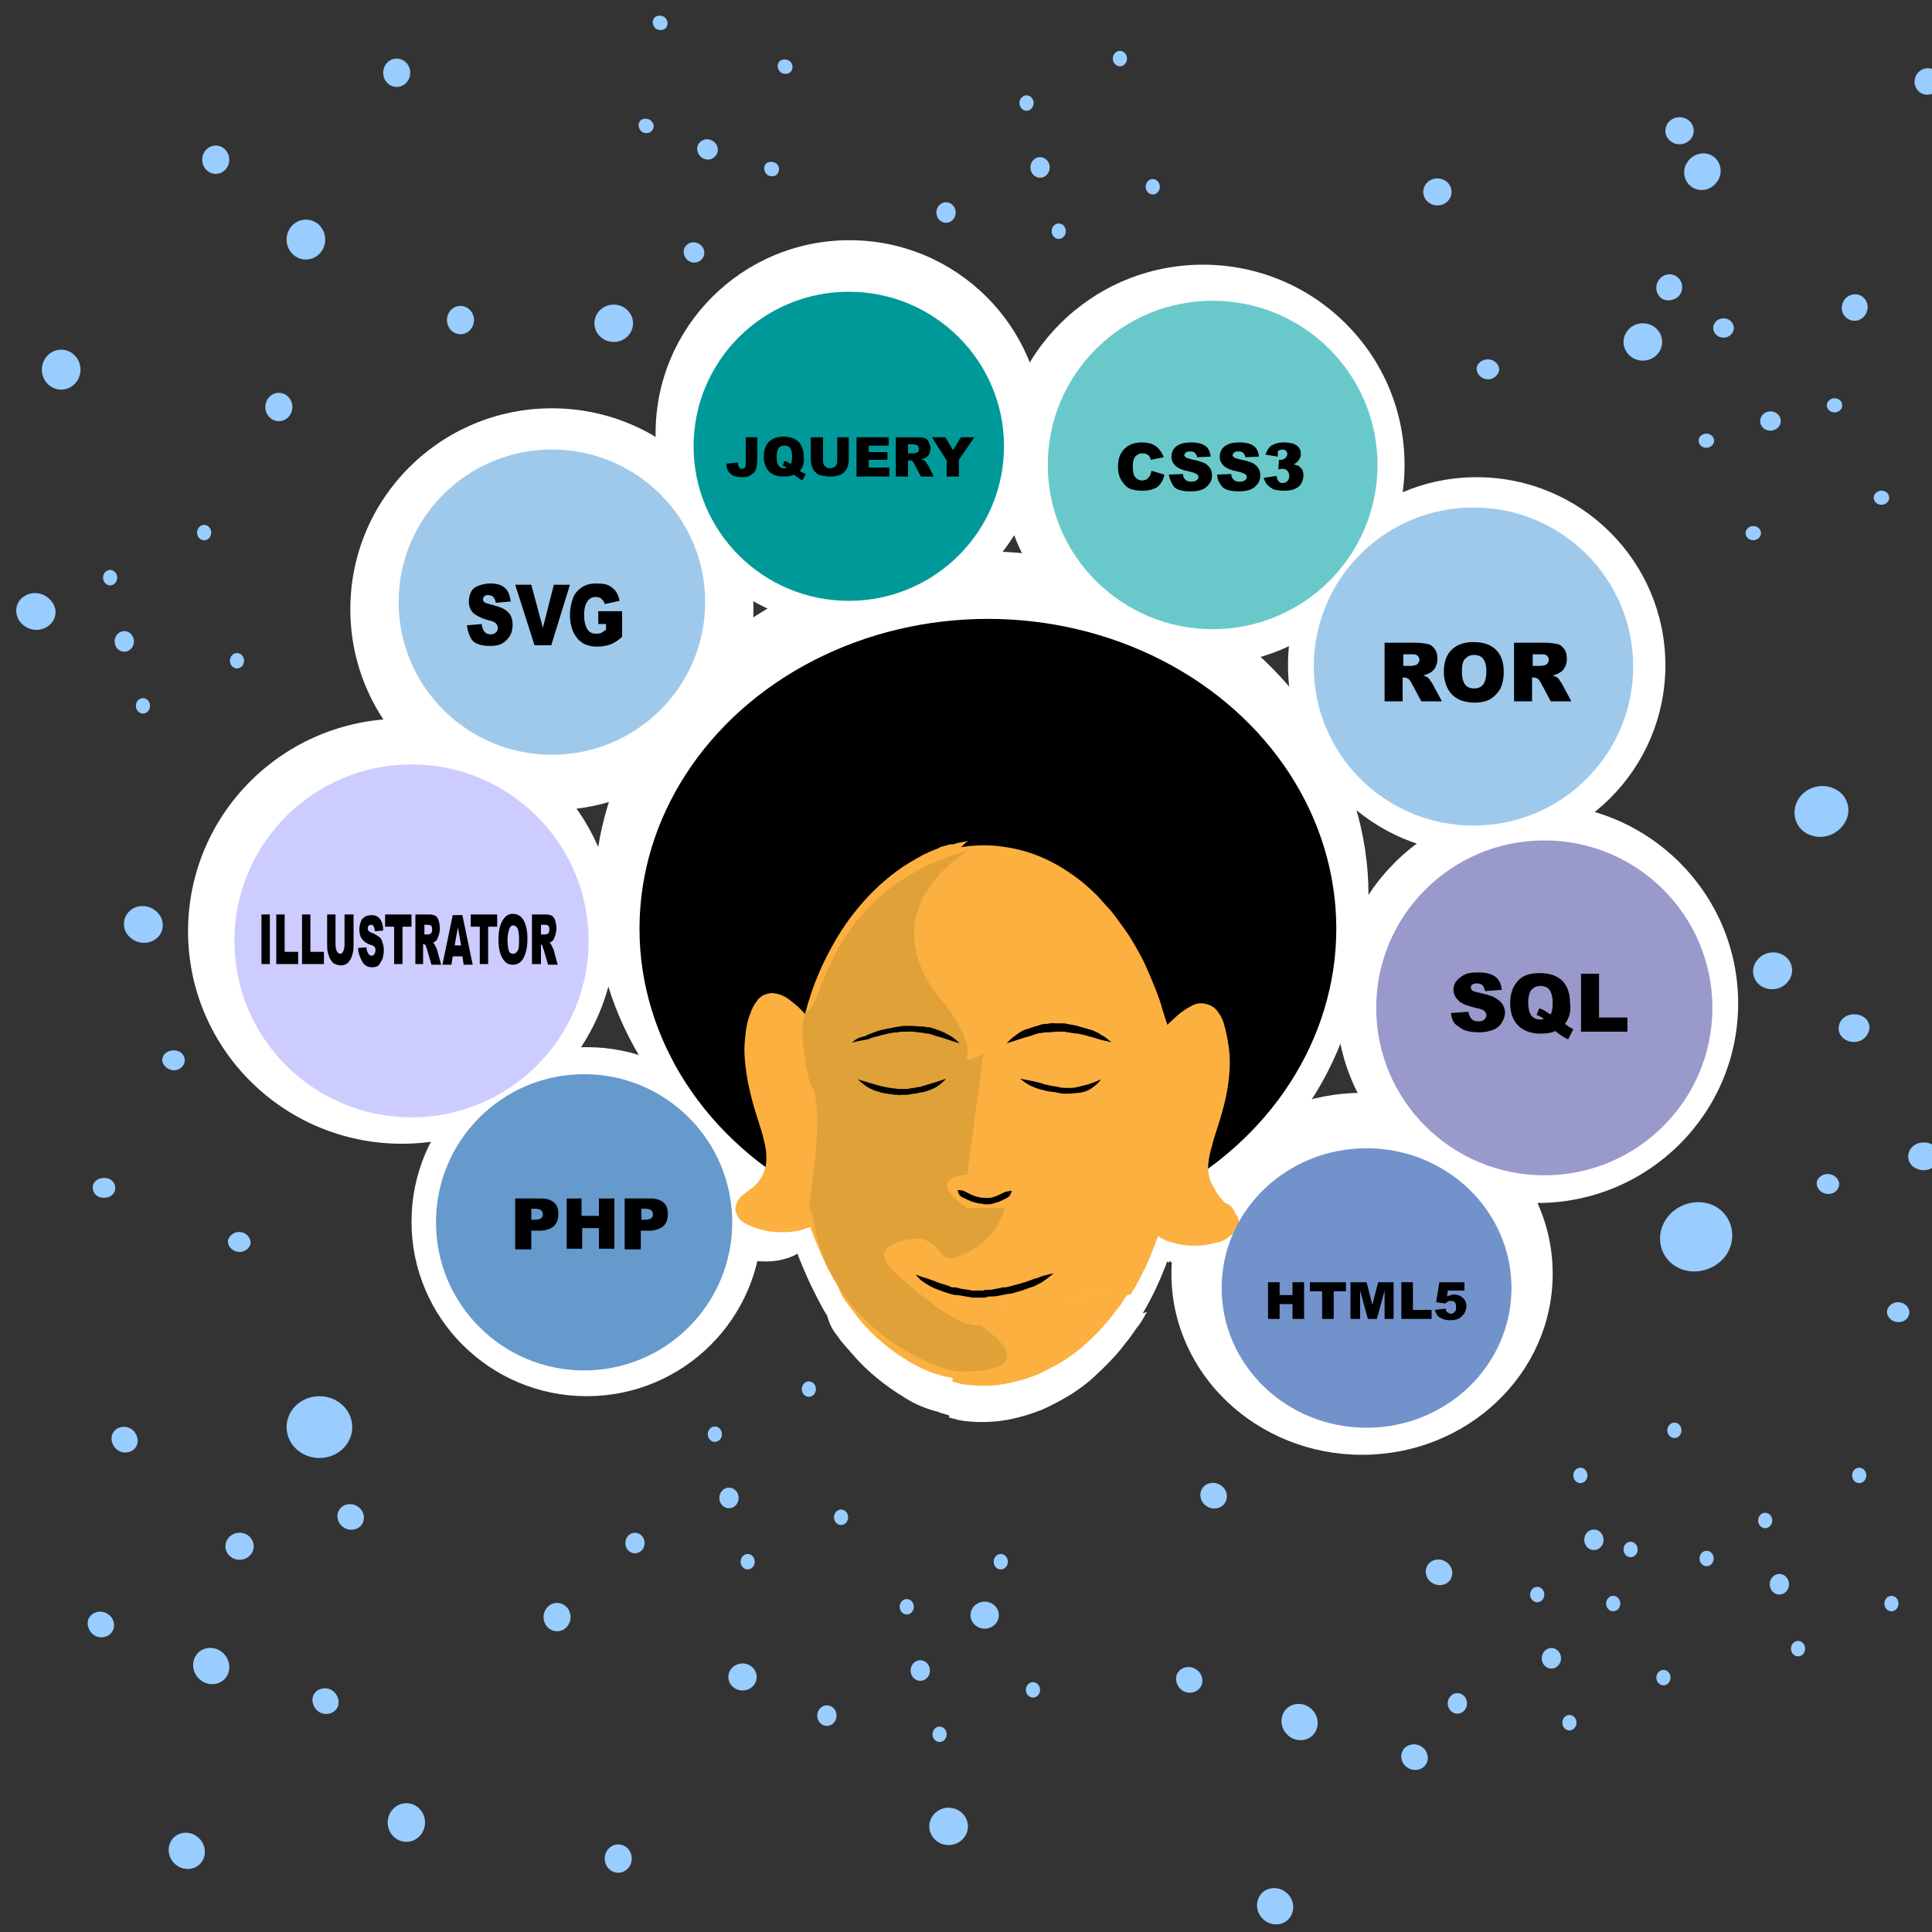 <?xml version="1.0" encoding="utf-8"?>
<!-- Generator: Adobe Illustrator 18.1.0, SVG Export Plug-In . SVG Version: 6.00 Build 0)  -->
<!DOCTYPE svg PUBLIC "-//W3C//DTD SVG 1.1//EN" "http://www.w3.org/Graphics/SVG/1.1/DTD/svg11.dtd">
<svg version="1.1" id="Layer_1" xmlns="http://www.w3.org/2000/svg" xmlns:xlink="http://www.w3.org/1999/xlink" x="0px" y="0px"
	 viewBox="0 0 300 300" style="enable-background:new 0 0 300 300;" xml:space="preserve">
<rect x="0" y="0" width="300" height="300" fill="#333333" stroke="none"/>
<style type="text/css">
	.st0{display:none;}
	.st1{display:inline;fill:#003366;}
	.st2{fill:#FFFFFF;}
	.st3{fill:#FBB040;}
	.st4{fill:#F7941E;}
	.st5{fill:none;}
	.st6{fill:#E0A139;}
	.st7{fill:#6699CC;}
	.st8{enable-background:new    ;}
	.st9{fill:#009999;}
	.st10{fill:#7292CB;}
	.st11{fill:#69C9CA;}
	.st12{fill:#9FC9EB;}
	.st13{fill:#9999CC;}
	.st14{fill:#CCCCFF;}
	.st15{fill:#99CCFF;}
</style>
<g class="st0">
	<rect x="1.4" y="-1.2" class="st1" width="298.6" height="301.2"/>
</g>
<g id="white_1_">
	<ellipse class="st2" cx="211.5" cy="197.8" rx="29.6" ry="28.1"/>
	<ellipse class="st2" cx="62.4" cy="144.6" rx="33.2" ry="33"/>
	<ellipse class="st2" cx="91.1" cy="189.7" rx="27.2" ry="27.1"/>
	<ellipse class="st2" cx="238.7" cy="155.8" rx="31.2" ry="31"/>
	<ellipse class="st2" cx="85.7" cy="94.6" rx="31.3" ry="31.2"/>
	<ellipse class="st2" cx="229.3" cy="103.3" rx="29.3" ry="29.2"/>
	<ellipse class="st2" cx="131.9" cy="67.3" rx="30.1" ry="30"/>
	<g>
		<ellipse class="st2" cx="186.8" cy="72.2" rx="31.3" ry="31.1"/>
	</g>
	<g id="white">
		<g>
			<ellipse class="st2" cx="153.4" cy="145" rx="58" ry="51.6"/>
			<g>
				<g>
					<path class="st2" d="M192.8,190.6c2.3,1.7,2.3,3.1,0.9,4.2c-2.5,2.1-9.3,2.6-12.3-0.3c1.9-5.6,3-12,3-18.7
						c0-4.7-0.5-9.3-1.5-13.5c3.1-3.7,8.2-7.9,9.8,0.6C195.4,175.7,184.5,184.8,192.8,190.6z"/>
					<g>
						<g>
							<path class="st2" d="M192.8,190.6c0.5,0.6,0.8,1,1.1,1.6c0.3,0.5,0.4,1,0.1,1.6c-0.1,0.2-0.3,0.4-0.5,0.7
								c-0.1,0.2-0.4,0.3-0.5,0.4l-0.1,0.1l-0.2,0.1c-0.1,0.1-0.3,0.2-0.4,0.2c-0.3,0.1-0.5,0.3-0.8,0.4c-0.2,0.1-0.3,0.1-0.4,0.2
								c-0.2,0.1-0.4,0.1-0.5,0.1c-0.4,0.1-0.7,0.2-1,0.2c-1.3,0.2-2.8,0.2-4.2-0.1c-0.4-0.1-0.7-0.2-1.1-0.3
								c-0.4-0.2-0.7-0.2-1-0.4c-0.4-0.2-0.6-0.4-0.9-0.5c-0.2-0.1-0.3-0.3-0.4-0.3l0,0c0.1-0.3,0.3-0.7,0.4-1
								c0.1-0.4,0.3-0.7,0.4-1c0.3-0.7,0.4-1.4,0.6-2.1c0.4-1.4,0.7-2.8,0.9-4.2c1-5.7,1-11.2,0.7-15.2c-0.2-2-0.4-3.7-0.6-4.8
								c-0.2-1.2-0.4-1.8-0.4-1.8s-0.1-0.2-0.1-0.5s-0.2-0.7-0.3-1.3l0,0c0.1-0.1,0.3-0.3,0.4-0.4c0.3-0.3,0.5-0.6,0.8-0.8
								c0.6-0.6,1.2-1.3,2-1.8c0.4-0.3,0.9-0.6,1.4-0.7c0.5-0.2,1-0.3,1.5-0.2c0.4,0.1,0.9,0.4,1.2,0.9c0.4,0.4,0.6,1,0.8,1.6
								c0.4,1.2,0.7,2.5,0.8,3.8c0.2,1.3,0.2,2.7,0.1,4.1c-0.3,2.8-1,5.6-1.8,8.3c-0.4,1.4-0.8,2.7-1.2,4c-0.2,0.7-0.3,1.4-0.4,2.1
								c-0.1,0.4-0.1,0.7-0.1,1c0,0.2,0,0.4,0,0.5c0,0.1,0,0.2,0,0.3v0.2c0.1,1.2,0.4,2.1,0.5,2.5c0.4,0.8,0.8,1.4,1.4,1.8
								c0.3,0.3,0.5,0.4,0.9,0.6C192.1,190.3,192.4,190.4,192.8,190.6c-0.3-0.3-0.4-0.6-0.7-0.8c-0.2-0.3-0.4-0.5-0.5-0.7
								c-0.4-0.5-0.7-1-0.9-1.7c-0.2-0.4-0.4-1.2-0.5-2.2v-0.2c0-0.1,0-0.2,0-0.3v-0.4c0-0.3,0.1-0.7,0.1-1c0.1-0.7,0.3-1.3,0.4-1.9
								c0.4-1.3,0.7-2.6,1.2-4c0.8-2.7,1.6-5.6,1.9-8.5c0.1-1.5,0.1-2.9-0.1-4.3c-0.2-1.4-0.4-2.7-0.9-4c-0.3-0.7-0.5-1.3-1-1.8
								c-0.4-0.6-1.1-1.1-1.9-1.3c-0.8-0.2-1.6-0.1-2.2,0.2s-1.2,0.6-1.6,0.9c-0.9,0.7-1.6,1.4-2.3,2c-0.4,0.3-0.6,0.6-0.8,0.9
								c-0.1,0.2-0.3,0.3-0.4,0.4c-0.1,0.2-0.3,0.3-0.4,0.4c0,0.2,0.1,0.3,0.1,0.4c0.1,0.6,0.3,1,0.3,1.3c0.1,0.3,0.1,0.4,0.1,0.4
								s0.1,0.7,0.4,1.8c0.2,1.1,0.4,2.7,0.6,4.7c0.4,3.9,0.4,9.4-0.7,15c-0.3,1.4-0.5,2.8-0.9,4.2c-0.2,0.7-0.4,1.4-0.5,2.1
								c-0.1,0.4-0.3,0.7-0.4,1c-0.1,0.4-0.3,0.7-0.4,1.1l-0.1,0.3l-0.1,0.2v0.1l0.1,0.1l0.4,0.4c0.3,0.2,0.4,0.3,0.5,0.4
								c0.4,0.3,0.7,0.4,1.1,0.7c0.4,0.2,0.8,0.3,1.2,0.4c0.4,0.1,0.8,0.2,1.2,0.3c1.6,0.3,3.1,0.3,4.6,0.1c0.4-0.1,0.7-0.1,1.1-0.2
								c0.2-0.1,0.4-0.1,0.5-0.2s0.4-0.1,0.5-0.2c0.4-0.1,0.7-0.3,1-0.4c0.2-0.1,0.4-0.2,0.4-0.3l0.3-0.2l0.1-0.1
								c0.3-0.2,0.5-0.3,0.7-0.5c0.4-0.4,0.6-0.7,0.7-1c0.3-0.5,0.3-1,0.1-1.4c-0.1-0.4-0.4-0.7-0.5-1
								C194.1,191.2,193.5,190.9,192.8,190.6z"/>
						</g>
					</g>
				</g>
				<g>
					<path class="st2" d="M184.5,175.9c0,6.7-1.1,13-3,18.7c-0.9-1-1.5-2.3-1.2-3.9v-24.5c0,0,1.2-1.8,2.8-3.7
						C184,166.6,184.5,171.2,184.5,175.9z"/>
					<g>
						<g>
							<path class="st2" d="M184.5,175.9c-0.4,1.4-0.6,2.3-0.7,3.9c0,0.2-0.1,0.6-0.1,1c0,0.2-0.1,0.4-0.1,0.7
								c0,0.2-0.1,0.4-0.1,0.6s-0.1,0.4-0.1,0.6c-0.1,0.4-0.1,0.8-0.2,1.3c-0.3,1.7-0.5,3.5-1,5.3c-0.3,1-0.4,1.8-0.7,2.8
								c-0.1,0.5-0.3,1-0.4,1.4l-0.1,0.2l0,0l0,0l0,0l0,0l0,0l0,0c0,0,0,0,0-0.1c-0.1-0.1-0.1-0.2-0.2-0.3c-0.2-0.4-0.3-0.8-0.4-1.3
								c0-0.2-0.1-0.4,0-0.7c0-0.1,0-0.2,0-0.3v-0.2c0,0,0-0.1,0-0.2v-0.1c0-0.4,0-0.9,0-1.3c0-1.7,0-3.3,0-4.7c0-2.7,0-4.4,0-4.4
								s0-1.8,0-4.4c0-1.4,0-2.9,0-4.7c0-0.9,0-1.8,0-2.7c0-0.4,0-1,0-1.4c0-0.3,0-0.5,0-0.7l0,0c0,0,0,0,0.1-0.1l0.3-0.3
								c0.3-0.4,0.5-0.8,0.9-1.3l0.4-0.6l0.3-0.4c0-0.1,0,0,0,0l0,0l0.1,0.7c0.2,1,0.4,1.8,0.5,2.7c0.1,0.4,0.1,0.9,0.2,1.3
								c0,0.2,0.1,0.4,0.1,0.7c0,0.2,0.1,0.4,0.1,0.6c0.1,1.1,0.2,2,0.3,2.4C184,173.6,184.2,174.5,184.5,175.9
								c0.4-1.4,0.5-2.3,0.5-3.9c0-0.4-0.1-1.3-0.3-2.4c0-0.2-0.1-0.4-0.1-0.6c0-0.2-0.1-0.4-0.1-0.7c-0.1-0.4-0.1-0.9-0.2-1.4
								c-0.1-1-0.3-1.8-0.5-2.8c-0.1-0.3-0.1-0.6-0.2-0.8c-0.1-0.5-0.3-1-0.4-1.4l-0.2-0.7v-0.1v-0.1c0,0,0-0.1,0,0l-0.1,0.2
								l-0.3,0.3l-0.9,1.1l-0.4,0.5l-0.3,0.3l-0.4,0.7c-0.3,0.4-0.6,0.8-0.9,1.3l-0.3,0.3l-0.2,0.3c-0.1,0.1-0.1,0.1-0.1,0.2v0.2
								c0,0.3,0,0.5,0,0.7c0,0.5,0,1,0,1.4c0,1,0,1.8,0,2.7c0,1.7,0,3.3,0,4.7c0,2.7,0,4.4,0,4.4s0,1.8,0,4.4c0,1.4,0,2.9,0,4.7
								c0,0.4,0,0.9,0,1.3v0.1v0.1v0.2c0,0.1,0,0.3,0,0.4c0,0.3,0,0.5,0.1,0.7c0.1,0.5,0.2,1,0.4,1.5c0.1,0.2,0.1,0.3,0.2,0.4
								c0,0,0.1,0.1,0.1,0.2l0.1,0.2c0.1,0.1,0.1,0.2,0.3,0.3c0.3,0.4,0.6,0.7,0.9,1c0.1,0.1,0.2,0.2,0.3,0.3l0.1-0.3l0.3-0.7
								l0.3-0.7l0.1-0.3c0-0.1,0.1-0.1,0.1-0.1v-0.1c0.2-0.5,0.3-1,0.4-1.4c0.3-1,0.5-1.9,0.7-2.8c0.4-1.9,0.8-3.7,1-5.4
								c0.1-0.4,0.1-0.8,0.2-1.3c0-0.2,0.1-0.4,0.1-0.6c0-0.2,0.1-0.4,0.1-0.6c0-0.3,0.1-0.5,0.1-0.7c0.1-0.4,0.1-0.7,0.1-1
								C185,178.2,184.9,177.3,184.5,175.9z"/>
						</g>
					</g>
				</g>
				<g>
					<path class="st2" d="M180.2,190.6v-24.5c0,0,1.2-1.8,2.8-3.7c-1.8-6.3-4.6-13.5-9.1-19.3c-5.4-6.8-12.6-10.9-20.5-11.1
						c-0.3,0-0.4,0-0.7,0c-1.6,0-3.2,0.2-4.8,0.5c-3.8,3.5-9.7,6.1-13,9.6c-4.4,4.3,2,8.2,2.4,12.6c0,2.2-4.9,3.9-5.3,5.2
						c-0.5,1.3-0.4,2.4,0.4,3.5c3-1.3,9.8-3.1,16,0.7H133c2.3,2.5,7.6,3.7,11.7,4.1c0.5,0-1,0.4-1,1.3c-2.9,0-5.3,2.2-6.3,4.8
						c5.8,0.9,9.7,5.6,8.2,10.9c0.5,0,1.5,0,1.5,0c1,4.3-3.8,8.2,3.4,10c1.5,0.4,3.8,0,4.4,0.9c2.4,3-1.5,4.3-4.4,6.1
						c-2,1.3-0.5,2.2-1,3c1.5,0.4,1.5,2.2,2.9,2.6c-0.1,0.2-0.2,0.4-0.3,0.6c0.3,0,0.4,0,0.7,0c8.6,0,16.8-1.4,24.3-3.9
						c1.8-2.9,3.3-6.2,4.5-9.6C180.6,193.7,180.1,192.4,180.2,190.6z"/>
					<g>
						<g>
							<path class="st2" d="M180.2,190.6c0.4-1.3,0.5-2.1,0.5-3.5v-4.5v-9.3v-4.8v-1.3v-0.7v-0.4c0-0.1,0,0,0-0.1
								c0.5-0.7,1-1.4,1.5-2.1c0.3-0.4,0.5-0.7,0.8-1l0.3-0.4c0.1-0.1,0.2-0.2,0.3-0.3l-0.1-0.3l-0.3-0.7c-0.3-0.8-0.5-1.7-0.8-2.5
								c-0.5-1.7-1.2-3.4-1.9-5c-1.4-3.3-3.1-6.6-5.2-9.7c-0.5-0.8-1.1-1.6-1.8-2.3c-0.6-0.7-1.2-1.4-2-2.1
								c-1.4-1.4-2.9-2.6-4.5-3.7c-3.2-2.3-7-3.8-11-4.4c-2-0.3-4-0.3-6-0.1c-0.5,0.1-1,0.2-1.5,0.2l-0.4,0.1l-0.4,0.1l-0.2,0.1
								l-0.1,0.1l-0.2,0.2l-0.3,0.3c-0.7,0.6-1.4,1.1-2.1,1.7c-2.9,2.1-6.1,3.8-8.9,6.2c-0.7,0.6-1.3,1.2-1.9,1.8
								c-0.6,0.7-1.1,1.5-1.2,2.3c-0.3,0.8-0.1,1.7,0.1,2.5c0.3,0.8,0.6,1.5,1,2.2c0.8,1.4,1.6,2.6,2.2,3.8c0.2,0.3,0.3,0.7,0.4,1
								c0.1,0.2,0.1,0.3,0.1,0.5l0.1,0.3v0.1c0,0.1,0,0,0,0.1c0,0.5-0.4,1-0.9,1.5c-1,0.9-2.2,1.6-3.3,2.4c-0.3,0.2-0.5,0.4-0.8,0.7
								c-0.1,0.1-0.1,0.2-0.2,0.3c-0.1,0.1-0.1,0.1-0.1,0.2l-0.1,0.2c-0.1,0.2-0.1,0.3-0.2,0.5c-0.2,0.7-0.2,1.3,0,2
								c0.1,0.2,0.1,0.3,0.2,0.4l0.1,0.3c0.1,0.1,0.1,0.2,0.2,0.3c0.2,0.3,0.3,0.5,0.4,0.7l0.9-0.4c0.6-0.2,1.1-0.4,1.6-0.6
								c1.1-0.3,2.1-0.6,3.1-0.7c3.2-0.4,5.8,0.1,7.4,0.7c0.4,0.2,0.8,0.3,1.1,0.4l0.1,0.1l0,0l0,0H146h-7.4H136h-1.4h-0.2h-0.3
								h-0.4l-1.3,0.1h-0.7h-0.1h-0.1c0,0,0,0,0,0.1l0.1,0.1l0.3,0.3l0.4,0.4l0.5,0.4l0.5,0.4l0.4,0.2c0.3,0.2,0.4,0.3,0.7,0.4
								c0.9,0.6,1.9,1,2.9,1.3c2.1,0.7,4.4,1.2,6.9,1.4h0.1h0.1c0.1,0,0,0,0.1,0c0,0,0,0,0-0.1v-0.2c0-0.1,0-0.1,0-0.1s0-0.1,0-0.1
								v-0.1c0-0.1,0.1-0.1,0-0.1c0,0-0.1,0-0.1-0.1l-0.1-0.1l-0.1-0.1c-0.1-0.1-0.1-0.1-0.1-0.1l0,0l0,0l-0.1,0.1
								c-0.1,0.1-0.3,0.2-0.4,0.3c-0.1,0.1-0.3,0.3-0.4,0.4c-0.1,0.1-0.1,0.2-0.2,0.3l-0.1,0.1l0,0h-0.2l-0.3,0.1
								c-0.4,0.1-0.7,0.1-1.1,0.2c-1.3,0.4-2.5,1.2-3.4,2.2l0,0c-0.4,0.5-0.8,1-1.2,1.6c-0.1,0.2-0.2,0.3-0.3,0.5
								c-0.1,0.3-0.3,0.7-0.4,1l-0.1,0.1v0.1c0,0,0,0,0.1,0h0.1l0.3,0.1l0.5,0.1l0.3,0.1l0.1,0.1l0.3,0.1c0.7,0.2,1.4,0.4,2,0.7
								c1.3,0.6,2.4,1.5,3.4,2.5c0.8,1,1.3,2.1,1.6,3.2c0.1,0.6,0.2,1.2,0.2,1.8c0,0.3-0.1,0.6-0.1,1l-0.1,0.3l-0.1,0.3l-0.3,1
								c0,0.1,0,0,0.1,0h0.1h0.1h0.3h0.5h0.6l0,0v0.2c0.1,0.6,0,1.3-0.1,1.8c-0.1,0.7-0.3,1.3-0.4,1.9c-0.2,0.7-0.4,1.3-0.4,2.1
								c0,0.5,0.1,1,0.4,1.5c0.4,0.7,0.9,1.2,1.5,1.5c0.7,0.4,1.3,0.6,2,0.8c0.4,0.1,0.6,0.2,1.1,0.3c0.4,0.1,0.7,0.1,1.1,0.2
								c0.7,0.1,1.4,0.1,2,0.2c0.3,0.1,0.5,0.2,0.6,0.3c0.2,0.3,0.4,0.4,0.5,0.7c0.3,0.5,0.4,1,0.2,1.4c-0.2,0.4-0.6,0.9-1.1,1.3
								c-0.5,0.4-1.1,0.7-1.6,1c-0.6,0.4-1.2,0.7-1.8,1c-0.2,0.1-0.4,0.2-0.5,0.3c-0.2,0.1-0.3,0.3-0.4,0.4c-0.3,0.3-0.5,0.6-0.7,1
								c-0.1,0.4,0,0.8,0.1,1.1c0.1,0.2,0.1,0.3,0.1,0.4v0.1c0,0,0,0.1-0.1,0.2c-0.1,0.2-0.2,0.4-0.3,0.5c-0.1,0.1,0,0.1,0.1,0.1
								l0.1,0.1l0.3,0.1c0.1,0.1,0.2,0.1,0.3,0.1c0.1,0.1,0.2,0.1,0.2,0.1c0.1,0.1,0.3,0.2,0.3,0.3c0.2,0.2,0.4,0.4,0.5,0.7
								c0.2,0.3,0.4,0.6,0.6,0.8c0.1,0.2,0.3,0.3,0.4,0.4l0.1,0.1l0.1,0.1l0,0l0,0L151,208v0.1c0.3,0.3-0.5-0.7,0.5,0.7l0,0l0,0h0.1
								h0.1c0.4,0,0.7,0,1.1,0c1.4,0,2.7-0.1,4.2-0.2c1.5-0.1,2.9-0.2,4.4-0.4l0.8-0.1l0,0c3.5-0.4,6.8-1.1,10.1-2
								c0.8-0.3,1.6-0.4,2.4-0.7l1.2-0.4l0.6-0.2l0.4-0.2c0.1,0,0.1-0.1,0.1-0.1l0.1-0.1l0.1-0.2c0.8-1.3,1.5-2.6,2.1-4
								c0.7-1.3,1.2-2.7,1.7-4l0.1-0.4l0.2-0.5l0.2-0.5l0.1-0.4v-0.1l-0.1-0.1l-0.1-0.1l-0.1-0.2l-0.1-0.2l-0.1-0.1l-0.1-0.1
								c-0.1-0.1-0.1-0.2-0.2-0.2c-0.4-0.6-0.6-1-0.8-1.5C180.5,191.7,180.4,191.2,180.2,190.6c-0.3,0.6-0.4,1.1-0.4,1.7
								s0.2,1.3,0.7,1.9c0.1,0.1,0.1,0.2,0.2,0.3l0.2,0.2l0,0l-0.1,0.4l-0.2,0.5l-0.1,0.4c-0.5,1.3-1.1,2.6-1.7,3.9
								c-0.6,1.3-1.3,2.6-2,3.9l-0.1,0.1l0,0l-0.1,0.1l-0.6,0.2l-1.2,0.4c-0.8,0.3-1.6,0.5-2.4,0.7c-3.2,0.9-6.5,1.5-10,2l0,0
								l-0.7,0.1c-1.4,0.2-2.9,0.3-4.4,0.4c-1.4,0.1-2.7,0.2-4,0.2c-0.4,0-0.7,0-1.1,0h-0.1h0.1l0,0l0,0c1,1.3,0.3,0.4,0.5,0.7v-0.1
								l0.2-0.4l0.2-0.4c0-0.1,0.1-0.2,0.1-0.2l-0.3-0.1c-0.2-0.1-0.4-0.1-0.5-0.2l-0.1-0.1l-0.1-0.1c-0.1-0.1-0.3-0.2-0.3-0.3
								c-0.2-0.2-0.4-0.4-0.5-0.7c-0.2-0.3-0.4-0.6-0.7-0.8c-0.2-0.2-0.4-0.3-0.5-0.4l-0.1-0.1l0,0l0,0l0,0v-0.1c0-0.1,0-0.1,0-0.2
								c0-0.2-0.1-0.4-0.1-0.6c-0.1-0.3-0.1-0.6-0.1-0.7c0.1-0.4,0.5-0.8,1.1-1.1c0.5-0.4,1.2-0.7,1.8-1c0.6-0.4,1.2-0.7,1.8-1.1
								c0.5-0.4,1.2-1,1.4-1.7c0.2-0.4,0.3-0.7,0.2-1.1c-0.1-0.4-0.2-0.7-0.4-1c-0.2-0.3-0.4-0.6-0.6-0.9c-0.2-0.2-0.4-0.4-0.6-0.4
								c-0.3-0.1-0.4-0.2-0.6-0.2c-0.8-0.2-1.4-0.1-2-0.2c-0.4,0-0.7-0.1-0.9-0.1c-0.3-0.1-0.7-0.2-0.9-0.3
								c-1.2-0.4-2.4-0.9-2.9-1.8c-0.2-0.4-0.3-0.7-0.3-1.1c0-1.3,0.5-2.5,0.7-3.8c0.1-0.7,0.2-1.4,0.1-2.1v-0.2c0-0.1,0-0.1,0-0.2
								l-0.1-0.5l-0.1-0.3c0-0.1-0.1-0.1-0.1-0.1h-0.1H147h-0.5l0,0c0,0.1,0-0.1,0.1-0.2l0.1-0.3c0.1-0.4,0.1-0.7,0.1-1
								c0-0.7-0.1-1.4-0.2-2c-0.3-1.3-0.9-2.5-1.8-3.6c-1-1.3-2.3-2.2-3.7-2.8c-0.7-0.4-1.5-0.6-2.2-0.8l-0.4-0.1l0,0l0,0
								c0.1-0.1,0.1-0.3,0.3-0.4c0.3-0.6,0.6-1,1.1-1.4l0,0c0.8-0.9,1.8-1.6,2.9-1.8c0.3-0.1,0.5-0.2,0.8-0.2h0.3h0.4h0.5h0.1
								c0.1,0,0-0.1,0-0.1v-0.3c0-0.2,0.1-0.4,0.1-0.3c0-0.1,0.1-0.1,0.1-0.1c0.1-0.1,0.1-0.2,0.3-0.3c0.1-0.1,0.3-0.2,0.4-0.3
								l0.1-0.1c0.1-0.1,0.1-0.1,0.2-0.2c0,0,0-0.1,0.1-0.1c0.1-0.1,0.1-0.1,0.1-0.2c0-0.2-0.1-0.3-0.1-0.4
								c-0.1-0.1-0.3-0.2-0.3-0.2c-0.1,0-0.1-0.1-0.1-0.1h-0.1c-0.1,0-0.1,0-0.1,0c0,0-0.1,0-0.1,0c-2.4-0.2-4.6-0.7-6.6-1.3
								c-1-0.4-2-0.7-2.8-1.3c-0.3-0.1-0.4-0.3-0.6-0.4l-0.4-0.2l0,0h4.4h7.4l3.5-0.1h0.3c0.1,0,0,0,0,0l-0.1-0.1l-0.1-0.1l-0.4-0.2
								l-0.3-0.2c0,0-0.4-0.2-1.1-0.7c-0.2-0.1-0.4-0.2-0.7-0.4c-0.1-0.1-0.3-0.2-0.4-0.2c-0.1-0.1-0.4-0.2-0.4-0.2
								c-0.4-0.2-0.7-0.3-1.2-0.4c-1.8-0.7-4.5-1.2-8-0.7c-1.1,0.2-2.2,0.4-3.3,0.7c-0.5,0.2-1.2,0.4-1.7,0.6l0,0l-0.1-0.1l-0.1-0.2
								c-0.1-0.1-0.1-0.3-0.1-0.4c-0.1-0.5-0.1-1,0-1.6c0.1-0.2,0.1-0.3,0.1-0.4l0.1-0.1v-0.1c0-0.1,0.1-0.1,0.1-0.2
								c0.2-0.2,0.4-0.4,0.7-0.6c1.1-0.8,2.3-1.5,3.4-2.4c0.3-0.3,0.5-0.6,0.8-0.9s0.4-0.7,0.4-1.2c0-0.1,0-0.2,0-0.2v-0.2l-0.1-0.3
								c-0.1-0.2-0.1-0.4-0.1-0.6c-0.1-0.4-0.3-0.7-0.4-1.1c-0.6-1.4-1.5-2.6-2.2-3.9c-0.7-1.3-1.4-2.7-1.1-4
								c0.2-0.7,0.5-1.3,1.1-1.9c0.5-0.6,1.2-1.2,1.8-1.7c2.6-2.1,5.8-3.9,8.8-6.1c0.8-0.6,1.5-1.1,2.2-1.7c0.2-0.2,0.4-0.4,0.4-0.3
								l0.3-0.1l0.4-0.1c0.5-0.1,0.9-0.2,1.4-0.2c1.9-0.2,3.8-0.2,5.7,0.1c3.8,0.6,7.4,2.1,10.6,4.2c1.6,1.1,3,2.3,4.4,3.6
								c1.3,1.3,2.6,2.7,3.6,4.2c2.1,3,3.7,6.3,5.2,9.6c0.7,1.7,1.3,3.3,1.9,4.9c0.3,0.8,0.5,1.7,0.8,2.5l0.2,0.6l0,0l0,0l-0.1,0.1
								l-0.1,0.2c-0.3,0.4-0.5,0.7-0.8,1.1c-0.5,0.7-1.1,1.4-1.5,2.2l-0.2,0.3c-0.1,0.1,0,0.3,0,0.3v0.3v0.7v1.3v4.8v9.3v4.5
								C179.7,188.6,179.9,189.4,180.2,190.6z"/>
						</g>
					</g>
				</g>
				<g>
					<path class="st2" d="M149.5,205c0.5-0.9-1-1.8,1-3c2.9-1.8,6.8-3,4.4-6.1c-0.5-0.9-2.9-0.4-4.4-0.9c-7.3-1.8-2.4-5.6-3.4-10
						c0,0-1,0-1.5,0c1.5-5.2-2.4-10-8.2-10.9c1-2.6,3.4-4.8,6.3-4.8c0-0.9,1.5-1.3,1-1.3c-4-0.3-9.3-1.6-11.7-4.1h-2.2
						c0,0,0.6-0.4,1.6-0.7c-0.7-1-0.8-2.1-0.4-3.5c0.5-1.3,5.3-3,5.3-5.2c-0.5-4.3-6.8-8.2-2.4-12.6c3.3-3.6,9.2-6.2,13-9.6
						c-11.2,2.4-20.6,12.9-24.7,27.2c-0.1,0.3-0.2,0.7-0.3,1c1.8,2.1,3.1,4.1,3.1,4.1v24.5c0.3,2.3-0.7,3.8-2.3,4.8
						c1.2,3.7,2.8,7.1,4.6,10.2c7.3,2.5,15.3,3.9,23.8,4c0.1-0.2,0.2-0.4,0.3-0.6C150.9,207.2,150.9,205.4,149.5,205z"/>
					<g>
						<path class="st2" d="M149.5,205c0.3-0.3,0.3-0.6,0.3-0.9s0-0.6,0.1-0.7c0.1-0.2,0.2-0.4,0.4-0.6c0.2-0.2,0.4-0.4,0.7-0.6
							l0.7-0.4l0.5-0.3l0.4-0.3c0.6-0.4,1.2-0.7,1.9-1.1c0.6-0.4,1.2-1,1.6-1.7c0.2-0.4,0.3-0.8,0.3-1.3c-0.1-0.5-0.3-0.8-0.4-1.2
							c-0.1-0.2-0.3-0.4-0.4-0.5l-0.1-0.1v-0.1l0,0c0-0.1-0.1-0.1-0.1-0.1c-0.1-0.2-0.3-0.3-0.4-0.3c-0.5-0.3-0.9-0.4-1.4-0.4
							c-0.8-0.1-1.6-0.1-2.3-0.2c-0.2-0.1-0.4-0.1-0.5-0.1c-0.3-0.1-0.4-0.1-0.6-0.2c-0.4-0.1-0.8-0.3-1.1-0.4
							c-0.7-0.3-1.3-0.7-1.7-1.2c-0.4-0.6-0.4-1.2-0.4-1.9c0.2-1.4,0.8-2.9,0.8-4.6c0-0.2,0-0.4,0-0.7c0-0.1,0-0.2-0.1-0.3
							c0-0.1,0-0.2-0.1-0.3l-0.1-0.3c0.1-0.6-0.5-0.4-0.9-0.4h-0.5l0,0l0.1-0.3c0.1-0.4,0.1-0.8,0.1-1.3c0.1-1.7-0.4-3.4-1.4-4.8
							c-1-1.5-2.4-2.6-4.1-3.5c-0.8-0.4-1.8-0.7-2.7-0.9l-0.2-0.1l0,0l0.1-0.2c0.1-0.1,0.1-0.2,0.2-0.3c0.1-0.2,0.3-0.4,0.4-0.5
							c0.7-1.1,1.8-2.1,3.1-2.6c0.4-0.2,0.7-0.3,1-0.3c0.2-0.1,0.4-0.1,0.5-0.1h0.2h0.3h0.3h0.2h0.1v-0.1c0-0.2,0-0.4,0.1-0.6
							c0-0.1,0.1-0.1,0.1-0.2c0.1-0.1,0.2-0.2,0.3-0.3c0.1-0.1,0.1-0.1,0.3-0.2c0.1-0.1,0.1-0.1,0.3-0.2c0,0,0,0,0.1-0.1
							c0-0.1,0,0,0.1-0.1c0-0.1,0.1-0.1,0.1-0.1v-0.1c0,0,0-0.1,0-0.1c0-0.1,0-0.2-0.1-0.3c-0.1-0.1-0.1-0.1-0.1-0.2
							c-0.1,0-0.1-0.1-0.1-0.1h-0.1c0,0-0.1,0-0.1-0.1c-0.1,0-0.1,0-0.1,0c-0.1,0-0.1,0-0.1,0h-0.1h-0.3c-0.7-0.1-1.3-0.2-2-0.3l0,0
							c-2.6-0.4-5.1-1.1-7.2-2.4c-0.5-0.3-1.1-0.7-1.4-1c-0.1-0.1-0.1-0.1-0.2-0.2l-0.2-0.2l-0.1-0.1l-0.1-0.1h-0.1h-0.6h-1h-0.5
							h-0.3h-0.1c-0.1-0.2,0.5,1.7,0.3,0.9l0,0l0,0l0,0l0.1-0.1l0.1-0.1c0.3-0.2,0.5-0.3,0.8-0.4l0.4-0.2l0.4-0.2l0.3-0.1
							c0.1-0.1,0.3-0.1,0.1-0.1l-0.3-0.4c-0.1-0.2-0.2-0.3-0.3-0.4c0-0.1-0.1-0.1-0.1-0.2c-0.1-0.1-0.1-0.3-0.1-0.4l0,0
							c-0.2-0.5-0.2-1-0.1-1.5c0.1-0.2,0.1-0.3,0.1-0.4l0.1-0.2c0-0.1,0.1-0.1,0.1-0.2c0.2-0.2,0.4-0.4,0.7-0.7
							c0.5-0.4,1.2-0.8,1.8-1.2s1.2-0.8,1.7-1.3c0.5-0.5,1.1-1.1,1.2-2c0-0.1,0-0.1,0-0.2c0-0.1,0-0.2,0-0.2s0-0.2-0.1-0.3
							c-0.1-0.2-0.1-0.4-0.1-0.5c-0.1-0.4-0.3-0.7-0.4-1c-0.3-0.7-0.5-1.2-0.9-1.8c-0.7-1.1-1.3-2.1-1.9-3.2c-0.6-1-0.9-2.1-0.7-3.1
							c0.1-1,0.7-1.8,1.5-2.6c1.5-1.6,3.3-2.8,4.9-3.8c1.6-1.1,3.2-2.1,4.6-3c0.4-0.3,0.7-0.5,1-0.7l0.5-0.4l0.6-0.4l0.8-0.7
							l0.7-0.7l0.7-0.6l0.4-0.3l0.2-0.2l0.1-0.1l0,0l0,0h-0.1l-1.6,0.4l-0.8,0.2h-0.5l-0.4,0.1l-0.8,0.2l-0.4,0.2l-0.7,0.3
							c-0.8,0.3-1.4,0.6-1.8,0.7l-0.4,0.2c0,0-0.7,0.3-1.8,0.9c-1.2,0.7-2.7,1.6-4.5,3.1c-1.8,1.5-3.8,3.4-5.7,5.9
							c-1.9,2.5-3.7,5.4-5.2,8.8c-0.8,1.7-1.5,3.5-2,5.4c-0.2,0.5-0.4,1-0.4,1.4l-0.3,0.7l-0.1,0.4l-0.1,0.3l-0.1,0.2
							c0,0.1,0.1,0.1,0.1,0.2l0.4,0.4l0.3,0.3l0.5,0.6c0.4,0.4,0.7,0.8,0.9,1.3c0.4,0.4,0.6,0.9,0.9,1.3l0.1,0.2l0,0v0.3v0.8v3.2
							v6.5v13.4v0.2v0.2v0.1c0,0.2,0,0.3,0,0.4c0,0.3,0,0.6-0.1,0.8c-0.1,0.6-0.3,1-0.5,1.5c-0.3,0.4-0.6,0.8-1.1,1.2l-0.2,0.2
							l-0.1,0.1l-0.3,0.2c-0.1,0.1-0.3,0.2-0.4,0.3l0.1,0.4l0.4,1c0.8,2.2,1.7,4.3,2.7,6.4c0.4,0.7,0.7,1.3,1.1,2l0.3,0.5l0.2,0.3
							l0.1,0.2l0.1,0.1c0,0.1,0.1,0.1,0.1,0.1l1.2,0.4c1.5,0.5,3,1,4.6,1.3c3,0.8,6.1,1.4,9.2,1.7c1.5,0.2,3,0.4,4.5,0.4
							c0.8,0.1,1.5,0.1,2.2,0.1l1.1,0.1h0.6h0.7h0.3h0.1c0.1,0,0.1-0.1,0.1-0.1l0.3-0.6l0.3-0.7c0.1-0.1-0.1-0.1-0.1-0.1l-0.2-0.1
							c-0.1-0.1-0.3-0.1-0.3-0.1l-0.2,0.5c-0.1,0-0.1-0.1-0.1-0.1c-0.1,0-0.1-0.1-0.1-0.1c-0.1-0.1-0.1-0.1-0.2-0.1
							c-0.1-0.1-0.3-0.2-0.4-0.3l-0.6-0.7c-0.3-0.2-0.4-0.4-0.7-0.6C150.2,205.1,149.8,205,149.5,205c0.6,0.4,0.8,0.8,1,1.3
							c0.1,0.3,0.3,0.5,0.4,0.8c0.1,0.2,0.3,0.3,0.4,0.4c0.1,0.1,0.2,0.2,0.3,0.2c0.1,0.1,0.1,0.1,0.2,0.1c0.1,0.1,0,0,0,0l0,0l0,0
							l0,0l0,0l0,0l0,0l0.1-0.2l0,0l0,0l0,0l0,0h-0.4h-0.6l-1.1-0.1c-0.7-0.1-1.4-0.1-2.2-0.1c-1.5-0.1-2.9-0.3-4.4-0.4
							c-2.9-0.4-6-1-9-1.7c-1.5-0.4-3-0.8-4.5-1.3l-1-0.4l-0.4-0.7c-0.4-0.7-0.7-1.3-1.1-1.9c-1.1-2-1.9-4.1-2.7-6.3l-0.3-0.7l0,0
							l0,0l0.1-0.1l0.3-0.2c0.5-0.4,1-1,1.3-1.5c0.3-0.5,0.5-1.2,0.6-1.8c0.1-0.3,0.1-0.7,0.1-1c0-0.2,0-0.3,0-0.4v-0.1
							c0-0.1,0,0,0-0.1v-0.3v-13.2v-6.5v-3.2v-0.8v-0.5v-0.1c0-0.1-0.1-0.1-0.1-0.1l-0.1-0.2l-0.1-0.2c-0.3-0.4-0.6-0.9-0.9-1.3
							c-0.4-0.4-0.7-0.9-1-1.3l-0.5-0.7l-0.4-0.5l0,0l0,0l0.1-0.4l0.3-0.7c0.2-0.5,0.3-1,0.4-1.4c0.6-1.8,1.3-3.6,2-5.2
							c1.5-3.3,3.3-6.2,5.1-8.6c1.9-2.4,3.8-4.3,5.5-5.8c1.8-1.4,3.3-2.4,4.4-3c1.1-0.6,1.7-0.8,1.7-0.8l0.4-0.2
							c0.4-0.2,0.9-0.4,1.6-0.7l0.7-0.2l0.4-0.1l0,0l0,0l-0.3,0.2l-0.4,0.4c-0.4,0.3-0.7,0.4-1,0.7c-1.4,1-2.9,1.9-4.6,3
							c-1.6,1.1-3.5,2.4-5.1,4c-0.8,0.8-1.6,1.8-1.8,3.1c-0.2,1.3,0.3,2.5,0.8,3.5c0.5,1.1,1.2,2.1,1.9,3.2c0.4,0.6,0.6,1.1,0.8,1.6
							c0.1,0.3,0.3,0.6,0.3,0.8c0.1,0.2,0.1,0.3,0.1,0.4c0,0.1,0,0.2,0.1,0.2c0,0.1,0,0.1,0,0.1c0,0.1,0,0.1,0,0.1
							c-0.1,0.4-0.4,1-0.9,1.4c-0.4,0.4-1.1,0.8-1.6,1.3c-0.6,0.4-1.2,0.8-1.8,1.3c-0.3,0.3-0.6,0.4-0.9,0.8
							c-0.1,0.1-0.1,0.2-0.2,0.3c-0.1,0.1-0.1,0.2-0.1,0.3c-0.1,0.2-0.1,0.4-0.2,0.6c-0.1,0.7-0.1,1.3,0.1,2l0,0
							c0.1,0.2,0.1,0.3,0.2,0.4c0.1,0.1,0.1,0.2,0.1,0.3l0,0l0,0l-0.1,0.1c-0.3,0.2-0.6,0.3-0.9,0.4l-0.1,0.1l-0.1,0.1l0,0l0,0l0,0
							c-0.3-0.8,0.4,1.1,0.3,0.9h0.1h0.3h0.5h1h0.3l0,0c0,0.1,0.1,0.1,0.2,0.2c0.5,0.4,1.1,0.8,1.6,1.2c1.2,0.7,2.4,1.2,3.7,1.6
							c1.3,0.4,2.6,0.7,3.9,1l0,0c0.7,0.1,1.4,0.2,2,0.3l0.3,0.1h0.1h0.1h0.1l0,0c0,0,0,0,0-0.1v-0.2c0-0.1,0-0.1,0-0.1
							c0-0.1,0-0.1,0.1-0.2c0.1,0-0.1,0-0.3-0.2c-0.1-0.1-0.1-0.1-0.1-0.1c0-0.1,0,0,0,0l0,0l-0.1,0.1l-0.1,0.1
							c-0.1,0.1-0.2,0.1-0.3,0.2c-0.2,0.2-0.4,0.3-0.5,0.5c-0.1,0.1-0.2,0.2-0.2,0.4l0,0l0,0h-0.2c-0.3,0-0.4,0.1-0.7,0.1
							c-0.4,0.1-0.8,0.2-1.2,0.4c-1.5,0.7-2.7,1.7-3.6,3c-0.1,0.2-0.3,0.4-0.4,0.6c-0.1,0.1-0.1,0.2-0.2,0.3l-0.2,0.4l-0.3,0.6
							l-0.1,0.3l-0.1,0.1c0,0-0.1,0.1,0,0.1l0.2,0.1l0.7,0.1l0.4,0.1l0.2,0.1c0.8,0.2,1.6,0.4,2.4,0.8c1.5,0.7,2.8,1.8,3.7,3.1
							c0.9,1.3,1.3,2.8,1.3,4.3c0,0.4-0.1,0.7-0.1,1.1l-0.1,0.3c-0.1,0.2-0.1,0.4-0.2,0.6l-0.1,0.3l-0.1,0.2v0.1h0.1h0.7h0.9l0,0
							v0.1c0,0.1,0,0.2,0.1,0.3c0,0.2,0,0.4,0,0.6c0,0.7-0.2,1.5-0.4,2.2c-0.2,0.7-0.4,1.5-0.5,2.3c-0.1,0.4-0.1,0.8,0,1.3
							c0.1,0.4,0.3,0.9,0.5,1.3c0.5,0.8,1.4,1.3,2.1,1.6c0.4,0.2,0.8,0.3,1.2,0.4c0.3,0.1,0.4,0.1,0.6,0.2s0.4,0.1,0.7,0.2
							c0.9,0.2,1.7,0.1,2.4,0.2c0.4,0.1,0.7,0.1,0.9,0.2c0.1,0.1,0.1,0.1,0.1,0.1l0,0l0.1,0.1v0.1l0.1,0.1c0.1,0.2,0.2,0.3,0.3,0.4
							c0.4,0.6,0.4,1.1,0.2,1.6c-0.3,0.5-0.8,1-1.3,1.3c-0.5,0.4-1.2,0.7-1.8,1.1l-0.4,0.3l-0.5,0.3c-0.3,0.2-0.5,0.3-0.7,0.4
							c-0.4,0.3-0.7,0.5-0.9,0.8c-0.3,0.3-0.4,0.7-0.4,1s0.2,0.6,0.3,0.9C149.5,204.5,149.5,204.7,149.5,205z"/>
					</g>
				</g>
				<g>
					<path class="st2" d="M183,162.4c-1.8-6.3-4.6-13.5-9.1-19.3C178.1,148.2,181.2,154.9,183,162.4z"/>
					<g>
						<path class="st2" d="M183,162.4c0-1.3-0.1-2.1-0.5-3.5l-0.3-0.8l-0.3-0.6l-0.5-1.3c-0.7-1.9-1.6-4.1-2.7-6.2s-2.2-3.9-3.1-5.3
							c-0.4-0.7-0.9-1.3-1.2-1.6l-0.2-0.3l0,0l0,0c0.2-0.1-1.6,1-0.9,0.6l0,0l0,0v0.1l0.1,0.1l0.1,0.1l0.1,0.2c0,0,0.7,0.8,1.6,2.1
							c0.9,1.3,2,3.2,3,5.2c1.1,2,1.9,4.2,2.6,6.1c0.4,1,0.5,1.7,0.7,2.1C181.9,160.5,182.4,161.2,183,162.4c0.1-1.3,0-2.1-0.4-3.5
							c-0.1-0.4-0.4-1.2-0.7-2.1c-0.7-1.8-1.6-4.1-2.6-6.2c-1.1-2.1-2.2-3.9-3.1-5.3c-0.9-1.4-1.6-2.2-1.6-2.2l-0.1-0.2l-0.1-0.1
							l-0.1-0.1v-0.1l0,0l0,0c0.8-0.5-1.1,0.7-0.9,0.6l0,0l0,0l0.2,0.3c0.3,0.4,0.7,1,1.2,1.6c0.9,1.3,2,3.2,3,5.2
							c1.1,2,2,4.2,2.7,6.1l0.5,1.3l0.3,0.6l0.3,0.8C181.9,160.5,182.3,161.3,183,162.4z"/>
					</g>
				</g>
				<g>
					<path class="st2" d="M128.4,204.2c5,8.2,12,13.8,20.1,15.3c0.4-3.9,2.1-7.7,3.6-11.3C143.7,208.1,135.7,206.6,128.4,204.2z"/>
					<g>
						<path class="st2" d="M128.4,204.2c0.4,1.3,0.7,2.1,1.6,3.2l0.5,0.7l0.4,0.5l0.7,0.8c0.3,0.3,0.5,0.6,0.8,0.9
							c2,2.4,5,4.9,8.2,6.8c1.6,1,3.3,1.7,5,2.1c0.4,0.2,0.8,0.3,1.2,0.4l0.6,0.2l0.3,0.1l0.4,0.1c0.4,0.1,0.8,0.2,1.1,0.2l0.1-1
							l0.1-0.5l0.1-0.4c0.4-2.3,1-3.7,1-3.7s0.5-1.5,1.4-3.7l0.8-1.8l0.4-1l0.1-0.3v-0.1h-0.1h-0.2h-0.6l-1.6-0.1
							c-1.7-0.1-3.5-0.2-5.3-0.4c-1.9-0.2-3.7-0.4-5.5-0.8c-0.9-0.2-1.8-0.4-2.7-0.6l-1.2-0.3l-1.2-0.3c-1.1-0.3-1.9-0.5-2.3-0.6
							C130.7,204.4,129.8,204.3,128.4,204.2c1.2,0.7,2,1.2,3.5,1.6c0.4,0.2,1.2,0.4,2.3,0.7l1.2,0.3l1.3,0.3
							c0.9,0.2,1.8,0.4,2.7,0.6c1.9,0.4,3.7,0.6,5.6,0.8c1.9,0.2,3.7,0.3,5.4,0.4h0.9c0,0,0,0,0,0.1l-0.8,1.8
							c-0.9,2.3-1.4,3.7-1.4,3.7s-0.5,1.5-1.1,3.8l-0.1,0.4l-0.1,0.4l0,0l-0.5-0.1l-0.5-0.2c-0.4-0.1-0.8-0.2-1.2-0.4
							c-1.6-0.5-3.1-1.2-4.7-2.1c-3.1-1.8-5.9-4.2-8-6.5c-0.3-0.3-0.5-0.6-0.7-0.8l-0.7-0.8l-0.4-0.5L131,207
							C130,205.7,129.3,205.1,128.4,204.2z"/>
					</g>
				</g>
				<g>
					<path class="st2" d="M152.8,208.1c-0.3,0-0.4,0-0.7,0c-1.6,3.6-3.2,7.4-3.6,11.3c1.4,0.3,2.8,0.4,4.3,0.4
						c9.7,0,18.5-6.1,24.3-15.6C169.6,206.7,161.4,208.1,152.8,208.1z"/>
					<g>
						<path class="st2" d="M152.8,208.1c-0.2-0.1-0.4-0.1-0.5-0.1l-0.2-0.1h-0.1c-0.1,0-0.1,0.1-0.1,0.1l-0.2,0.3
							c-0.1,0.2-0.2,0.3-0.3,0.4l-0.3,0.4c-0.4,0.5-0.6,1-0.9,1.7l-0.4,0.8l-0.3,0.6l-0.4,1.1c-0.2,0.4-0.3,0.8-0.4,1.3
							c-0.3,0.9-0.5,1.8-0.8,2.7c-0.1,0.5-0.3,1-0.3,1.5l-0.1,0.4l-0.1,0.7c0,0.1-0.1,0.2,0,0.2l0.3,0.1l0.4,0.1l0.4,0.1l0.3,0.1
							c2.2,0.4,4.6,0.4,6.8,0.1c2.2-0.3,4.4-1,6.2-1.7c1.8-0.8,3.4-1.7,4.7-2.5c2.6-1.7,3.9-3.1,3.9-3.1s1.5-1.3,3.4-3.5
							c0.5-0.6,1-1.3,1.5-1.9c0.3-0.4,0.5-0.7,0.8-1.1l0.4-0.6l0.4-0.5l0.4-0.6l0.7-1.2l0.1-0.2l-0.2,0.1l-0.4,0.1l-0.7,0.3
							l-1.5,0.5l-0.8,0.3c-1,0.3-2,0.6-3.1,0.9c-2.1,0.6-4.3,1-6.5,1.4c-1.1,0.2-2.1,0.4-3.1,0.4c-0.5,0.1-1.1,0.1-1.5,0.2l-1.4,0.2
							c-1.1,0.1-2,0.2-2.4,0.2C155.1,207.6,154.1,207.8,152.8,208.1c1.4,0.3,2.3,0.4,3.9,0.4c0.4,0,1.3-0.1,2.4-0.2l1.5-0.2
							c0.5-0.1,1.1-0.1,1.6-0.2c1.1-0.2,2.1-0.3,3.2-0.4c2.2-0.4,4.4-0.8,6.6-1.4c1.1-0.3,2.1-0.6,3.1-0.9l0.8-0.3l0,0l-0.4,0.7
							c-0.3,0.4-0.5,0.7-0.8,1c-0.5,0.7-1,1.3-1.4,1.8c-1.9,2.3-3.3,3.5-3.3,3.5s-1.3,1.3-3.8,3c-1.2,0.8-2.8,1.7-4.5,2.4
							c-1.8,0.7-3.8,1.3-5.9,1.6c-2.1,0.3-4.4,0.3-6.5-0.1L149,219l0,0l0.1-0.4c0.1-0.5,0.2-1,0.3-1.4c0.3-1,0.4-1.8,0.7-2.6
							c0.1-0.4,0.3-0.8,0.4-1.3l0.4-1.1l0.3-0.6l0.4-0.8c0.3-0.7,0.4-1.3,0.6-1.8l0.1-0.4c0-0.1,0.1-0.3,0.1-0.4l0,0
							c0-0.1,0-0.1,0.1-0.1h0.1C152.5,208.2,152.6,208.2,152.8,208.1z"/>
					</g>
				</g>
				<g>
					<path class="st2" d="M153.4,131.9c7.9,0.3,15,4.4,20.5,11.1C169.1,136.8,162.5,132.2,153.4,131.9z"/>
					<g>
						<path class="st2" d="M153.4,131.9c1.4,0.4,2.2,0.6,3.7,0.9c0.3,0.1,0.5,0.1,0.9,0.2l0.7,0.2c0.4,0.1,1.1,0.3,1.5,0.5
							c2.2,0.7,4.6,2,6.6,3.5c2,1.5,3.8,3.1,5,4.4c0.6,0.7,1.1,1.3,1.4,1.6l0.1,0.2l0.1,0.1v0.1c0.4-0.3-0.9,0.6,0.9-0.6l0,0l0,0
							l0,0l0,0l-0.2-0.2l-0.1-0.1c0,0-0.7-1-1.9-2.3c-1.2-1.3-3-3.1-5.2-4.5c-1.1-0.7-2.3-1.4-3.5-2c-1.2-0.6-2.5-1-3.6-1.3
							c-1.1-0.3-2-0.4-2.4-0.6C155.8,131.6,154.8,131.6,153.4,131.9c1.4,0.4,2.2,0.6,3.7,0.8c0.4,0.1,1.2,0.3,2.3,0.6
							c1.1,0.3,2.3,0.7,3.4,1.3s2.3,1.2,3.4,1.9c2.1,1.4,3.8,3.1,5.1,4.3c1.2,1.3,1.9,2.2,1.9,2.2l0.1,0.2l0.2,0.2l0,0l0,0l0,0l0,0
							c1.8-1.1,0.5-0.3,0.9-0.6v-0.1l-0.1-0.1l-0.1-0.2c-0.4-0.4-0.8-1-1.4-1.6c-1.2-1.3-3-3.1-5.2-4.6c-2.1-1.6-4.7-2.8-6.9-3.6
							c-0.3-0.1-0.5-0.2-0.8-0.3l-0.4-0.1l-0.4-0.1l-0.6-0.2c-0.4-0.1-0.8-0.2-1-0.2C155.8,131.6,154.8,131.6,153.4,131.9z"/>
					</g>
				</g>
				<g>
					<path class="st2" d="M130.7,164h2.2c-0.3-0.3-0.4-0.5-0.6-0.7C131.3,163.7,130.7,164,130.7,164z"/>
					<g>
						<path class="st2" d="M130.7,164c0.3,0.3,0.4,0.5,0.7,0.5h2.7l-0.4-0.4l-0.3-0.4l-0.4-0.4c-0.1-0.2-0.3-0.3-0.3-0.4l-0.3-0.4
							l-0.4,0.2c-0.4,0.2-0.9,0.4-1.1,0.4C130.8,163.4,130.8,163.7,130.7,164c0.4,0.2,0.6,0.3,0.9,0.2c0.2-0.1,0.6-0.3,1.1-0.4
							l-0.7-0.2c0,0.1,0,0,0,0l0,0l0,0h-0.5C131,163.5,130.9,163.7,130.7,164z"/>
					</g>
				</g>
				<g>
					<path class="st2" d="M132.4,163.2c0.2,0.3,0.4,0.5,0.6,0.7h15.3C142.2,160.2,135.4,162.1,132.4,163.2z"/>
					<g>
						<path class="st2" d="M132.4,163.2c0.1,0.2,0.1,0.3,0.2,0.4l0.1,0.2c0.1,0.1,0.1,0.2,0.2,0.3l0.1,0.1h0.1h0.2h0.2h0.1l0.4,0.1
							c0.6,0.1,1.2,0.2,2,0.2h1.6h7.1h1.6h0.2h0.3h0.6l1.1-0.1l1.6-0.1h0.1c0,0,0.1,0,0,0l-0.1-0.1h-0.1l-0.1-0.1
							c0,0-0.5-0.4-1.5-0.9c-0.3-0.2-0.5-0.3-0.9-0.4l-0.3-0.1l-0.3-0.1l-0.3-0.2c-0.4-0.2-0.9-0.4-1.4-0.5c-1-0.3-2.2-0.6-3.3-0.7
							c-1.2-0.1-2.3-0.1-3.4,0c-1.1,0.1-2,0.3-2.4,0.4C134.3,162.1,133.5,162.5,132.4,163.2c1.4-0.2,2.3-0.3,3.8-0.7
							c0.4-0.1,1.2-0.3,2.3-0.4c1-0.1,2-0.1,3.1,0c1.1,0.1,2.2,0.4,3.1,0.7c0.4,0.2,0.9,0.3,1.2,0.4l0.4,0.2l0,0l0,0h-1.9h-7h-1.6
							c-0.8,0-1.5,0.1-2,0.2l-0.5,0.1h-0.1c-0.1,0-0.1,0-0.1,0c-0.1,0-0.1,0.1-0.1,0c-0.1,0-0.1-0.1-0.1-0.1l-0.2-0.2
							C132.6,163.5,132.6,163.4,132.4,163.2z"/>
					</g>
				</g>
				<g>
					<path class="st2" d="M126,189.2c0.3,2.3-0.7,3.8-2.3,4.8c-1.8-5.5-2.8-11.7-2.8-18.1c0-5.4,0.7-10.6,2-15.4
						c1.8,2.1,3.1,4.1,3.1,4.1V189.2z"/>
					<g>
						<path class="st2" d="M126,189.2c-0.1,0.7-0.3,1.1-0.4,1.6c-0.2,0.5-0.4,1-0.8,1.5c-0.1,0.2-0.3,0.4-0.5,0.6
							c-0.1,0.1-0.1,0.1-0.3,0.2l-0.1,0.1l0,0l-0.4-1.3c-1.1-3.5-1.8-7.8-2-11.8c-0.3-4.1-0.1-8,0.3-10.9c0.4-2.9,0.7-4.7,0.7-4.7
							l0.3-1.3c0.1-0.4,0.3-0.9,0.4-1.5v-0.1l0,0l0.3,0.3l0.4,0.5c0.3,0.4,0.5,0.7,0.8,1c0.3,0.4,0.5,0.7,0.8,1.1l0.2,0.3l0,0v0.1
							v0.7v5.9v14.1C125.5,187.2,125.7,188,126,189.2c0.4-1.3,0.5-2.1,0.5-3.5v-14.2v-6v-0.7v-0.3c0.1-0.1-0.1-0.2-0.1-0.3l-0.3-0.3
							c-0.3-0.4-0.5-0.8-0.8-1.1c-0.3-0.4-0.5-0.7-0.8-1l-0.4-0.5l-0.5-0.6c-0.3-0.3-0.5-0.6-0.7-0.8l-0.4-0.4l-0.1-0.1
							c0-0.1,0,0,0,0.1v0.1l-0.1,0.3l-0.3,1l-0.3,0.8c-0.2,0.6-0.3,1.1-0.4,1.5l-0.3,1.3c0,0-0.4,1.8-0.7,4.8
							c-0.4,2.9-0.5,6.9-0.3,11c0.3,4.1,1.1,8.5,2,12.1c0.1,0.4,0.3,0.9,0.4,1.3c0.1,0.4,0.3,0.8,0.4,1.2v0.1v0.1h0.1l0.2-0.1
							l0.3-0.2l0.3-0.2c0.1-0.1,0.1-0.1,0.1-0.1h0.1c0.2-0.2,0.4-0.3,0.5-0.4c0.1-0.1,0.2-0.2,0.3-0.3c0.4-0.3,0.5-0.6,0.7-0.7
							c0.5-0.7,0.6-1.3,0.7-1.9C126.4,190.3,126.2,189.8,126,189.2z"/>
					</g>
				</g>
				<g>
					<path class="st2" d="M121,175.9c0,6.5,1,12.6,2.8,18.1c-5.2,3.1-16.6-0.4-10.3-4.8c8.3-5.8-2.5-15,0-27.7
						c1.6-8.2,6.3-4.6,9.5-1C121.7,165.3,121,170.5,121,175.9z"/>
					<g>
						<path class="st2" d="M121,175.9c-0.4,1.3-0.5,2.1-0.4,3.5l0.1,0.9l0.1,0.6l0.1,0.8l0.1,0.9c0.1,0.6,0.2,1.3,0.3,1.8
							c0.4,2.5,0.9,5.3,1.8,8.1l0.4,1l0.1,0.2l0,0l-0.1,0.1c-0.7,0.4-1.4,0.6-2.1,0.7c-1.5,0.3-3.1,0.3-4.6-0.1
							c-0.8-0.2-1.5-0.4-2.1-0.7c-0.7-0.3-1.2-0.7-1.6-1.1c-0.4-0.4-0.4-1-0.3-1.5c0.3-0.5,0.7-1,1.2-1.4c0.1-0.1,0.3-0.2,0.4-0.3
							c0.2-0.1,0.3-0.2,0.4-0.4c0.3-0.3,0.5-0.4,0.8-0.7c0.5-0.5,0.9-1,1.2-1.6c0.7-1.1,0.9-2.4,0.9-3.4c0-1.1-0.2-2-0.4-2.8
							s-0.4-1.5-0.5-2.1c-0.4-1.1-0.5-1.8-0.5-1.8l-0.5-1.8c-0.4-1.1-0.8-2.7-1.2-4.7c-0.4-2-0.7-4.3-0.4-6.9
							c0.1-1.3,0.4-2.6,0.8-3.8c0.3-0.7,0.5-1.3,0.9-1.8c0.4-0.6,0.9-0.9,1.5-1c0.6-0.1,1.3,0.2,2,0.6c0.7,0.4,1.2,0.8,1.8,1.3
							c0.5,0.5,1.1,1,1.6,1.6l0.2,0.2l-0.1,0.4c-0.1,0.4-0.2,0.7-0.3,1.1c-0.4,1.4-0.6,2.8-0.8,4.2c-0.1,0.7-0.3,1.4-0.3,2l-0.1,1
							l-0.1,0.9c-0.1,1-0.2,1.8-0.2,2.1C120.5,173.8,120.7,174.6,121,175.9c0.4-1.3,0.5-2.1,0.7-3.5c0-0.4,0.1-1.2,0.2-2.1l0.1-0.9
							l0.1-1c0.1-0.7,0.2-1.3,0.3-2c0.3-1.4,0.5-2.7,0.8-4.1c0.1-0.4,0.2-0.7,0.3-1l0.2-0.7l0.1-0.2v-0.1l-0.1-0.1l-0.2-0.2
							l-0.3-0.3c-0.5-0.6-1.1-1.1-1.6-1.7c-0.6-0.6-1.2-1-2-1.5c-0.7-0.4-1.6-0.8-2.6-0.7c-0.5,0.1-1,0.2-1.4,0.4
							c-0.4,0.3-0.7,0.6-1,0.9c-0.5,0.7-0.8,1.4-1.1,2.1c-0.5,1.4-0.7,2.7-0.8,4c-0.3,2.6,0.1,5.1,0.4,7.1c0.4,2,0.9,3.7,1.2,4.8
							l0.5,1.8c0,0,0.3,0.7,0.5,1.8c0.2,0.6,0.4,1.3,0.5,2.1c0.2,0.8,0.3,1.7,0.3,2.6c0,1-0.3,2-0.8,3c-0.3,0.5-0.7,1-1.1,1.4
							c-0.3,0.2-0.4,0.4-0.7,0.7c-0.1,0.1-0.3,0.2-0.4,0.3c-0.2,0.1-0.3,0.2-0.4,0.4c-0.6,0.4-1.2,1-1.5,1.8
							c-0.2,0.4-0.3,0.8-0.2,1.3c0.1,0.4,0.3,0.8,0.5,1.2c0.5,0.7,1.3,1.1,2,1.4c0.8,0.4,1.6,0.6,2.4,0.7c1.6,0.3,3.4,0.4,5.1,0.1
							c0.8-0.2,1.7-0.4,2.4-0.8l0.2-0.1l0.3-0.2l0.3-0.2l0.1-0.1l0.1-0.1v-0.1l-0.3-0.8l-0.4-1c-0.8-2.7-1.4-5.4-1.7-8
							c-0.1-0.7-0.2-1.3-0.3-1.8l-0.1-0.9l-0.1-0.8l-0.1-0.6l-0.1-0.8C121.5,177.9,121.3,177.1,121,175.9z"/>
					</g>
				</g>
			</g>
			<g>
				<g>
					<path class="st2" d="M153.4,131.9c7.9,0.3,15,4.4,20.5,11.1c4.2,5.1,7.3,11.8,9.1,19.3"/>
				</g>
				<path class="st2" d="M150.3,131.9c0,0-17.9,10.1-3.7,26c0,0,4,5.2,3.4,7.7c-0.6,2.4,2.7,0,2.7,0l-2.7,20.3c0,0-7.6,0.4,0,5.6
					h6.2c0,0-0.8,4.6-6.2,7.4s-3.2-1.3-7.9-2.4c0,0-11,0.4-2.9,6.8c0,0,8.5,7.8,12.4,7.7c4-0.2,0.7,0,0.7,0s12,7.5-3,7.7
					c-3.7,0.1-21.2-6.7-24.6-24.1c-1.1-5.2-1.1-2.3-1.1-2.3s3.1-18.7,0.3-21.3c0,0-2.8-10.9-0.3-12.4
					C126,157.1,127.4,138.2,150.3,131.9z"/>
				<g>
					<path class="st2" d="M122.9,160.5c0.1-0.4,0.2-0.7,0.3-1c4.7-16.2,16.2-27.7,29.5-27.7c0.3,0,0.4,0,0.7,0
						c9.2,0.2,15.7,4.9,20.5,11.1c4.5,5.9,7.3,13.1,9.1,19.3"/>
				</g>
				<g>
					<path class="st2" d="M126,164.7c0,0-1.3-2.1-3.1-4.1c-3.1-3.7-7.8-7.2-9.5,1c-2.5,12.8,8.3,22,0,27.7
						c-6.4,4.4,5.1,7.9,10.3,4.8c1.6-1,2.6-2.5,2.3-4.8"/>
				</g>
				<g>
					<path class="st2" d="M180.2,166c0,0,1.2-1.8,2.8-3.7c3.1-3.7,8.2-7.9,9.8,0.6c0.1,19.4-8.7,23.3,0,27.7
						c2.3,1.7,2.3,3.1,0.9,4.2c-2.5,2.1-9.3,2.6-12.3-0.3c-0.9-1-1.5-2.3-1.2-3.9"/>
				</g>
				<g>
					<g>
						<g>
							<path class="st2" d="M130.7,164c0.8-0.2,1.4-0.3,2-0.4c0.4-0.1,0.7-0.2,1.1-0.3c0.4-0.1,0.7-0.2,1.2-0.3
								c0.3-0.1,0.8-0.2,1.8-0.4c0.4-0.1,1.1-0.2,1.6-0.2c0.3-0.1,0.5-0.1,0.7-0.1c0.2,0,0.4,0,0.4,0s0.4,0,0.9,0
								c0.5-0.1,1.1,0.1,1.5,0.1c0.4,0,0.7,0.1,0.9,0.1c0.3,0.1,0.5,0.1,0.7,0.1c0.4,0.1,0.7,0.2,0.9,0.3c0.9,0.2,1.5,0.4,2.1,0.6
								c0.7,0.2,1.2,0.4,2,0.6c-0.5-0.5-1.1-1-1.6-1.3c-0.6-0.4-1.2-0.7-2.2-1c-0.3-0.1-0.5-0.2-1-0.3c-0.3-0.1-0.5-0.1-0.8-0.2
								c-0.3-0.1-0.6-0.1-1-0.2c-0.4,0-1.1-0.1-1.6-0.1s-0.9,0-0.9,0s-0.1,0-0.4,0s-0.5,0.1-0.8,0.1c-0.6,0.1-1.3,0.2-1.7,0.3
								c-1.1,0.2-1.6,0.4-1.9,0.4c-0.4,0.1-0.8,0.3-1.2,0.4c-0.4,0.2-0.7,0.3-1,0.4C131.8,163.2,131.3,163.5,130.7,164z"/>
						</g>
					</g>
				</g>
				<g>
					<g>
						<g>
							<path class="st2" d="M141.4,202.6c0.4,0.6,0.9,1,1.5,1.4c0.6,0.4,1.2,0.8,2,1.1c0.4,0.1,0.8,0.4,1.8,0.6
								c0.3,0.1,0.4,0.2,0.7,0.2s0.5,0.1,0.9,0.2c0.6,0.2,1.3,0.2,1.9,0.3c0.2,0,0.4,0.1,0.4,0.1c0.2,0,0.3,0,0.4,0
								c0.3,0,0.5,0,0.7,0c0.4,0,0.7,0,0.7,0s0.1,0,0.2,0s0.3,0,0.4-0.1c0.4-0.1,0.8-0.1,1.4-0.1c0.6-0.1,1.2-0.2,1.7-0.3
								c0.3-0.1,0.6-0.1,0.8-0.2c0.3-0.1,0.5-0.2,0.8-0.2c0.7-0.2,1.2-0.4,1.7-0.5c0.4-0.2,0.7-0.3,0.9-0.4c0.4-0.2,0.8-0.3,1.2-0.5
								c0.4-0.2,0.7-0.4,0.9-0.6c0.5-0.4,1.1-0.7,1.6-1.3c-0.8,0.2-1.4,0.4-2,0.6c-0.4,0.1-0.7,0.3-1,0.4c-0.4,0.1-0.7,0.3-1.2,0.4
								c-0.3,0.1-0.5,0.2-0.9,0.4c-0.4,0.2-0.9,0.3-1.6,0.4c-0.3,0.1-0.4,0.1-0.7,0.2c-0.3,0.1-0.5,0.1-0.8,0.2
								c-0.5,0.1-1.1,0.2-1.6,0.3c-0.5,0.1-1,0.1-1.3,0.1c-0.2,0-0.3,0-0.4,0.1c-0.1,0-0.2,0-0.2,0s-0.3,0-0.6,0c-0.3,0-0.4,0-0.7,0
								c-0.1,0-0.3,0-0.4,0c-0.2,0-0.3-0.1-0.4-0.1c-0.6-0.1-1.2-0.1-1.8-0.3c-0.3-0.1-0.5-0.1-0.8-0.2c-0.3-0.1-0.5-0.2-0.7-0.2
								c-1-0.3-1.4-0.4-1.7-0.6c-0.8-0.3-1.4-0.6-2-0.8C142.8,203.1,142.2,202.9,141.4,202.6z"/>
						</g>
					</g>
				</g>
				<g>
					<g>
						<g>
							<path class="st2" d="M158.9,170.1c1.2,1,2.1,1.5,4,1.9c0.4,0.1,0.8,0.2,1.9,0.4c0.2,0.1,0.5,0.1,0.5,0.1s0.4,0.1,0.5,0.1
								c1.5,0.1,2.4-0.1,2.8-0.1c1-0.2,1.7-0.4,2.3-0.8c0.6-0.4,1.1-0.8,1.5-1.4c-0.7,0.4-1.2,0.6-1.9,0.7c-0.6,0.2-1.2,0.4-2,0.5
								c-0.4,0.1-1.2,0.2-2.6,0.1c-0.2,0-0.5-0.1-0.5-0.1s-0.4-0.1-0.5-0.1c-1-0.2-1.5-0.3-1.8-0.4
								C161.4,170.5,160.4,170.4,158.9,170.1z"/>
						</g>
					</g>
				</g>
				<g>
					<g>
						<g>
							<path class="st2" d="M146.5,170.1c-1.5,0.6-2.4,0.8-4.1,1.3c-0.2,0.1-0.4,0.1-0.6,0.2c-0.3,0.1-0.7,0.2-1.2,0.2
								c-0.2,0-0.4,0.1-0.7,0.1s-0.4,0-0.4,0s-0.2,0-0.4,0s-0.4,0-0.6,0c-0.4-0.1-0.7-0.1-0.9-0.1c-0.3-0.1-0.5-0.1-0.7-0.2
								s-0.4-0.1-0.5-0.1c-0.2-0.1-0.3-0.1-0.4-0.1c-1.7-0.4-2.6-0.7-4.2-1.2c1.1,1,2,1.7,3.8,2.2c0.1,0.1,0.3,0.1,0.4,0.1
								c0.2,0.1,0.4,0.1,0.6,0.1c0.3,0.1,0.5,0.1,0.8,0.2s0.7,0.1,1,0.1c0.3,0,0.5,0.1,0.7,0c0.3,0,0.4,0,0.4,0s0.3,0,0.4,0
								c0.3,0,0.5-0.1,0.7-0.1c0.5-0.1,0.9-0.2,1.2-0.2c0.4-0.1,0.5-0.1,0.7-0.2C144.6,171.8,145.5,171.1,146.5,170.1z"/>
						</g>
					</g>
				</g>
				<g>
					<g>
						<g>
							<path class="st2" d="M148.3,188.6c0.1,0.6,0.3,0.9,0.8,1.2c0.3,0.2,1.2,0.6,2,0.8c0.4,0.1,0.9,0.2,1.2,0.2
								c0.4,0.1,0.5,0.1,0.5,0.1s0.9,0.1,1.8-0.2c0.9-0.2,1.8-0.7,2-0.8c0.5-0.3,0.7-0.7,0.7-1.2c-0.6,0.1-0.9,0.1-1.4,0.3
								c-0.3,0.2-0.9,0.6-1.7,0.7c-0.7,0.2-1.4,0.2-1.4,0.2s-0.7,0-1.4-0.2s-1.5-0.6-1.7-0.7C149.3,188.6,148.9,188.6,148.3,188.6z"
								/>
						</g>
					</g>
				</g>
			</g>
		</g>
		<ellipse class="st2" cx="152.4" cy="139" rx="60.1" ry="53.4"/>
	</g>
</g>
<ellipse id="hair" cx="153.4" cy="144.2" rx="54.1" ry="48.1"/>
<g id="face">
	<g>
		<g>
			<path class="st3" d="M190.1,186.7c2.2,1.6,2.1,2.9,0.9,3.9c-2.3,1.9-8.7,2.5-11.4-0.3c1.8-5.2,2.8-11.2,2.8-17.5
				c0-4.4-0.5-8.6-1.4-12.6c2.9-3.5,7.6-7.4,9.2,0.5C192.5,172.7,182.5,181.4,190.1,186.7z"/>
			<g>
				<g>
					<path class="st3" d="M190.1,186.7c0.5,0.5,0.8,1,1,1.5c0.2,0.5,0.3,1,0.1,1.5c-0.1,0.1-0.2,0.4-0.5,0.6
						c-0.1,0.1-0.3,0.3-0.5,0.4l-0.1,0.1l-0.2,0.1c-0.1,0.1-0.3,0.1-0.4,0.2c-0.3,0.1-0.5,0.3-0.8,0.3c-0.2,0.1-0.3,0.1-0.4,0.1
						c-0.2,0.1-0.3,0.1-0.5,0.1c-0.3,0.1-0.6,0.1-0.9,0.2c-1.2,0.2-2.6,0.2-3.8-0.1c-0.3-0.1-0.7-0.1-1-0.3
						c-0.3-0.1-0.6-0.2-0.9-0.4c-0.3-0.1-0.6-0.3-0.8-0.5c-0.2-0.1-0.3-0.3-0.4-0.3l0,0c0.1-0.3,0.2-0.6,0.3-0.9
						c0.1-0.3,0.2-0.7,0.3-1c0.2-0.7,0.4-1.3,0.6-2c0.3-1.3,0.6-2.6,0.8-3.9c0.9-5.3,0.9-10.4,0.6-14.2c-0.2-1.9-0.4-3.4-0.6-4.5
						c-0.2-1.1-0.3-1.7-0.3-1.7s-0.1-0.1-0.1-0.5c-0.1-0.3-0.2-0.7-0.3-1.2l0,0c0.1-0.1,0.2-0.3,0.3-0.4c0.2-0.3,0.5-0.5,0.7-0.8
						c0.6-0.6,1.2-1.2,1.9-1.7c0.4-0.3,0.8-0.5,1.3-0.7c0.5-0.2,0.9-0.3,1.4-0.1c0.4,0.1,0.8,0.4,1.1,0.9c0.3,0.4,0.6,0.9,0.8,1.5
						c0.4,1.1,0.6,2.3,0.8,3.5c0.2,1.2,0.2,2.5,0.1,3.8c-0.2,2.6-0.9,5.2-1.7,7.8c-0.4,1.3-0.8,2.5-1.1,3.8
						c-0.2,0.7-0.3,1.3-0.4,1.9c-0.1,0.3-0.1,0.7-0.1,1c0,0.1,0,0.3,0,0.5c0,0.1,0,0.1,0,0.3v0.2c0.1,1.1,0.3,2,0.5,2.4
						c0.4,0.8,0.8,1.3,1.3,1.7c0.3,0.3,0.5,0.4,0.8,0.6C189.5,186.5,189.8,186.6,190.1,186.7c-0.2-0.3-0.4-0.5-0.6-0.7
						c-0.2-0.3-0.4-0.5-0.5-0.7c-0.3-0.5-0.6-1-0.9-1.6c-0.2-0.4-0.4-1.1-0.5-2v-0.1c0-0.1,0-0.1,0-0.3V181c0-0.3,0.1-0.6,0.1-0.9
						c0.1-0.6,0.2-1.2,0.4-1.8c0.3-1.2,0.7-2.5,1.1-3.7c0.8-2.5,1.5-5.2,1.7-8c0.1-1.4,0.1-2.7-0.1-4c-0.2-1.3-0.4-2.5-0.8-3.8
						c-0.2-0.6-0.5-1.2-0.9-1.7c-0.4-0.6-1-1-1.8-1.2c-0.8-0.2-1.5-0.1-2.1,0.2c-0.6,0.3-1.1,0.6-1.5,0.9c-0.9,0.6-1.5,1.3-2.1,1.8
						c-0.3,0.3-0.6,0.6-0.8,0.9c-0.1,0.1-0.2,0.3-0.3,0.4c-0.1,0.1-0.2,0.3-0.3,0.4c0,0.1,0.1,0.3,0.1,0.4c0.1,0.6,0.2,1,0.3,1.2
						c0.1,0.3,0.1,0.4,0.1,0.4s0.1,0.6,0.3,1.6c0.2,1.1,0.4,2.5,0.6,4.4c0.3,3.7,0.3,8.8-0.6,14c-0.2,1.3-0.5,2.6-0.8,3.9
						c-0.2,0.7-0.4,1.3-0.5,2c-0.1,0.3-0.2,0.7-0.3,1c-0.1,0.4-0.2,0.7-0.4,1.1l-0.1,0.3l-0.1,0.1v0.1l0.1,0.1l0.4,0.4
						c0.2,0.1,0.3,0.3,0.5,0.4c0.3,0.3,0.7,0.4,1,0.6c0.4,0.2,0.7,0.3,1.1,0.4c0.4,0.1,0.7,0.2,1.1,0.3c1.5,0.3,2.9,0.3,4.3,0.1
						c0.4-0.1,0.7-0.1,1-0.2c0.2-0.1,0.3-0.1,0.5-0.1c0.2-0.1,0.3-0.1,0.5-0.1c0.3-0.1,0.6-0.3,0.9-0.4c0.2-0.1,0.3-0.1,0.4-0.3
						l0.2-0.1l0.1-0.1c0.2-0.2,0.5-0.3,0.6-0.5c0.4-0.3,0.6-0.7,0.7-0.9c0.2-0.5,0.2-0.9,0.1-1.3c-0.1-0.4-0.3-0.7-0.5-0.9
						C191.4,187.3,190.8,187,190.1,186.7z"/>
				</g>
			</g>
		</g>
		<g>
			<path class="st3" d="M182.5,173c0,6.2-1,12.2-2.8,17.5c-0.9-0.9-1.4-2.1-1.2-3.7v-22.9c0,0,1.1-1.7,2.6-3.5
				C181.9,164.4,182.5,168.6,182.5,173z"/>
			<g>
				<g>
					<path class="st3" d="M182.5,173c-0.4,1.3-0.6,2.2-0.7,3.6c0,0.2-0.1,0.5-0.1,0.9c0,0.2-0.1,0.4-0.1,0.7c0,0.1-0.1,0.3-0.1,0.5
						s-0.1,0.4-0.1,0.6c-0.1,0.4-0.1,0.8-0.2,1.2c-0.2,1.6-0.5,3.2-0.9,4.9c-0.2,0.9-0.4,1.7-0.7,2.6c-0.1,0.5-0.3,0.9-0.4,1.3
						l-0.1,0.1l0,0l0,0l0,0l0,0l0,0l0,0c0,0,0,0,0-0.1c-0.1-0.1-0.1-0.2-0.2-0.3c-0.2-0.4-0.3-0.7-0.3-1.2c0-0.2-0.1-0.4,0-0.6
						c0-0.1,0-0.2,0-0.3v-0.1v-0.1v-0.1c0-0.4,0-0.9,0-1.2c0-1.6,0-3.1,0-4.4c0-2.5,0-4.1,0-4.1s0-1.6,0-4.1c0-1.3,0-2.7,0-4.4
						c0-0.9,0-1.6,0-2.5c0-0.4,0-0.9,0-1.3c0-0.3,0-0.5,0-0.7l0,0c0,0,0,0,0.1-0.1l0.2-0.3c0.3-0.4,0.5-0.8,0.8-1.2l0.4-0.6l0.3-0.4
						c0-0.1,0,0,0,0l0,0l0.1,0.6c0.2,0.9,0.3,1.7,0.5,2.5c0.1,0.4,0.1,0.9,0.2,1.2c0,0.2,0.1,0.4,0.1,0.6s0.1,0.4,0.1,0.6
						c0.1,1,0.2,1.8,0.2,2.2C181.9,170.9,182.1,171.7,182.5,173c0.4-1.3,0.5-2.2,0.5-3.7c0-0.4-0.1-1.2-0.2-2.3
						c0-0.2-0.1-0.4-0.1-0.6c0-0.2-0.1-0.4-0.1-0.6c-0.1-0.4-0.1-0.9-0.2-1.3c-0.1-0.9-0.3-1.7-0.5-2.6c-0.1-0.3-0.1-0.5-0.2-0.7
						c-0.1-0.5-0.2-0.9-0.3-1.3l-0.2-0.7v-0.1v-0.1c0,0,0-0.1,0,0l-0.1,0.1l-0.2,0.3l-0.9,1.1l-0.4,0.5l-0.2,0.3l-0.4,0.6
						c-0.3,0.4-0.6,0.8-0.8,1.2l-0.2,0.3l-0.2,0.3c-0.1,0.1-0.1,0.1-0.1,0.1v0.2c0,0.3,0,0.5,0,0.7c0,0.5,0,0.9,0,1.3
						c0,0.9,0,1.7,0,2.5c0,1.6,0,3.1,0,4.4c0,2.5,0,4.1,0,4.1s0,1.6,0,4.1c0,1.3,0,2.7,0,4.4c0,0.4,0,0.9,0,1.2v0.1v0.1v0.2
						c0,0.1,0,0.3,0,0.3c0,0.3,0,0.5,0.1,0.7c0.1,0.5,0.2,1,0.4,1.4c0.1,0.1,0.1,0.3,0.2,0.3c0,0,0.1,0.1,0.1,0.1l0.1,0.1
						c0.1,0.1,0.1,0.2,0.2,0.3c0.3,0.4,0.6,0.7,0.8,0.9c0.1,0.1,0.2,0.2,0.2,0.3l0.1-0.3l0.2-0.6l0.2-0.6l0.1-0.3
						c0-0.1,0.1-0.1,0.1-0.1v-0.1c0.2-0.5,0.3-0.9,0.4-1.3c0.3-0.9,0.5-1.8,0.7-2.6c0.4-1.8,0.7-3.5,0.9-5c0.1-0.4,0.1-0.8,0.2-1.2
						c0-0.2,0.1-0.4,0.1-0.6s0.1-0.3,0.1-0.5c0-0.3,0.1-0.5,0.1-0.7c0.1-0.4,0.1-0.7,0.1-0.9C183,175.2,182.8,174.2,182.5,173z"/>
				</g>
			</g>
		</g>
		<g>
			<path class="st3" d="M178.4,186.7v-22.9c0,0,1.1-1.7,2.6-3.5c-1.7-5.8-4.3-12.6-8.5-18c-5.1-6.3-11.8-10.2-19.1-10.4
				c-0.2,0-0.4,0-0.6,0c-1.5,0-3,0.2-4.5,0.5c-3.5,3.3-9,5.7-12.2,9c-4.1,4,1.8,7.7,2.3,11.8c0,2-4.5,3.6-5,4.8s-0.3,2.3,0.3,3.2
				c2.8-1.2,9.2-2.9,14.9,0.7h-14.3c2.2,2.3,7.1,3.5,10.8,3.8c0.5,0-0.9,0.4-0.9,1.2c-2.7,0-5,2-5.9,4.4c5.4,0.9,9,5.2,7.6,10.1
				c0.5,0,1.4,0,1.4,0c0.9,4-3.6,7.7,3.1,9.3c1.4,0.4,3.6,0,4.1,0.9c2.3,2.8-1.4,4-4.1,5.7c-1.8,1.2-0.5,2-0.9,2.8
				c1.4,0.4,1.4,2,2.7,2.4c-0.1,0.2-0.2,0.4-0.3,0.6c0.2,0,0.4,0,0.6,0c8,0,15.7-1.3,22.6-3.7c1.7-2.7,3.1-5.8,4.2-9
				C178.7,189.5,178.3,188.4,178.4,186.7z"/>
			<g>
				<g>
					<path class="st3" d="M178.4,186.7c0.3-1.2,0.5-1.9,0.5-3.3v-4.2v-8.6V166v-1.2v-0.6v-0.3c0-0.1,0,0,0-0.1
						c0.5-0.7,0.9-1.3,1.4-2c0.3-0.3,0.5-0.7,0.8-1l0.3-0.3c0.1-0.1,0.2-0.1,0.2-0.3l-0.1-0.3l-0.2-0.7c-0.3-0.8-0.5-1.6-0.8-2.3
						c-0.5-1.6-1.1-3.1-1.8-4.7c-1.3-3.1-2.9-6.2-4.9-9c-0.5-0.7-1-1.5-1.6-2.1c-0.6-0.7-1.2-1.3-1.8-2c-1.3-1.3-2.7-2.5-4.2-3.5
						c-3-2.1-6.5-3.6-10.3-4.1c-1.9-0.3-3.7-0.3-5.6-0.1c-0.5,0.1-0.9,0.1-1.4,0.2l-0.4,0.1l-0.4,0.1L148,132l-0.1,0.1l-0.2,0.1
						l-0.3,0.3c-0.6,0.6-1.3,1.1-2,1.6c-2.7,2-5.7,3.6-8.3,5.8c-0.6,0.6-1.2,1.1-1.8,1.7c-0.6,0.6-1,1.4-1.2,2.2
						c-0.2,0.8-0.1,1.6,0.1,2.3c0.2,0.7,0.6,1.4,0.9,2c0.7,1.3,1.5,2.4,2,3.6c0.2,0.3,0.3,0.6,0.3,0.9c0.1,0.1,0.1,0.3,0.1,0.5
						l0.1,0.3v0.1c0,0.1,0,0,0,0.1c0,0.5-0.4,1-0.9,1.4c-0.9,0.9-2.1,1.5-3.1,2.2c-0.3,0.2-0.5,0.4-0.8,0.7
						c-0.1,0.1-0.1,0.1-0.2,0.3c-0.1,0.1-0.1,0.1-0.1,0.1l-0.1,0.1c-0.1,0.1-0.1,0.3-0.2,0.5c-0.2,0.6-0.2,1.2,0,1.8
						c0.1,0.1,0.1,0.3,0.2,0.4l0.1,0.3c0.1,0.1,0.1,0.1,0.2,0.3c0.2,0.3,0.3,0.5,0.4,0.7l0.8-0.3c0.6-0.2,1-0.4,1.5-0.5
						c1-0.3,2-0.5,2.9-0.6c3-0.4,5.4,0.1,6.9,0.7c0.4,0.1,0.7,0.3,1,0.4l0.1,0.1l0,0l0,0h-0.2h-6.9h-2.3H136h-0.2h-0.2h-0.3
						l-1.2,0.1h-0.6h-0.1h-0.1c0,0,0,0,0,0.1l0.1,0.1l0.2,0.3l0.4,0.4l0.5,0.4l0.5,0.4l0.3,0.2c0.2,0.1,0.4,0.3,0.6,0.4
						c0.9,0.5,1.8,0.9,2.7,1.2c2,0.7,4.1,1.1,6.4,1.3h0.1h0.1c0.1,0,0,0,0.1,0c0,0,0,0,0-0.1V166c0-0.1,0-0.1,0-0.1
						c0-0.1,0-0.1,0-0.1v-0.1c0-0.1,0.1-0.1,0-0.1c0,0-0.1,0-0.1-0.1l-0.1-0.1l-0.1-0.1c-0.1-0.1-0.1-0.1-0.1-0.1l0,0l0,0l-0.1,0.1
						c-0.1,0.1-0.3,0.2-0.4,0.3c-0.1,0.1-0.3,0.3-0.4,0.4c-0.1,0.1-0.1,0.1-0.2,0.3l-0.1,0.1l0,0h-0.2l-0.3,0.1
						c-0.3,0.1-0.7,0.1-1,0.2c-1.2,0.4-2.3,1.1-3.1,2l0,0c-0.4,0.5-0.8,1-1.1,1.5c-0.1,0.1-0.2,0.3-0.3,0.5
						c-0.1,0.3-0.3,0.6-0.4,0.9h-0.1v0.1c0,0,0,0,0.1,0h0.1l0.3,0.1l0.5,0.1l0.3,0.1l0.1,0.1l0.3,0.1c0.7,0.1,1.3,0.4,1.9,0.7
						c1.2,0.6,2.3,1.4,3.1,2.4c0.7,0.9,1.2,1.9,1.5,3c0.1,0.6,0.2,1.1,0.2,1.7c0,0.3-0.1,0.6-0.1,0.9l-0.1,0.3l-0.1,0.3l-0.3,0.9
						c0,0.1,0,0,0.1,0h0.1h0.1h0.3h0.5h0.6l0,0v0.2c0.1,0.6,0,1.2-0.1,1.7c-0.1,0.6-0.3,1.2-0.4,1.8s-0.3,1.2-0.3,1.9
						c0,0.5,0.1,1,0.3,1.4c0.3,0.6,0.9,1.1,1.4,1.4c0.6,0.3,1.2,0.6,1.8,0.7c0.3,0.1,0.6,0.2,1,0.3c0.4,0.1,0.7,0.1,1,0.1
						c0.7,0.1,1.3,0.1,1.8,0.1c0.3,0.1,0.5,0.1,0.6,0.3c0.2,0.3,0.3,0.4,0.5,0.7c0.3,0.5,0.3,0.9,0.2,1.3c-0.2,0.4-0.6,0.9-1,1.2
						s-1,0.7-1.5,1c-0.6,0.3-1.1,0.6-1.6,0.9c-0.2,0.1-0.3,0.1-0.5,0.3c-0.2,0.1-0.3,0.3-0.4,0.3c-0.3,0.3-0.5,0.6-0.6,1
						c-0.1,0.4,0,0.8,0.1,1.1c0.1,0.1,0.1,0.3,0.1,0.4v0.1c0,0,0,0.1-0.1,0.1c-0.1,0.1-0.2,0.3-0.3,0.5c-0.1,0.1,0,0.1,0.1,0.1
						l0.1,0.1l0.3,0.1c0.1,0.1,0.2,0.1,0.2,0.1c0.1,0.1,0.2,0.1,0.2,0.1c0.1,0.1,0.2,0.1,0.3,0.3c0.2,0.2,0.3,0.4,0.5,0.7
						c0.2,0.3,0.4,0.5,0.6,0.8c0.1,0.1,0.3,0.3,0.4,0.4l0.1,0.1l0.1,0.1l0,0l0,0l-0.1,0.1v0.1c0.2,0.3-0.5-0.6,0.5,0.6l0,0l0,0h0.1
						h0.1c0.3,0,0.7,0,1,0c1.3,0,2.5-0.1,3.8-0.1c1.4-0.1,2.7-0.2,4.1-0.4l0.7-0.1l0,0c3.2-0.4,6.4-1.1,9.4-1.9
						c0.8-0.3,1.5-0.4,2.2-0.7l1.1-0.4l0.6-0.2l0.4-0.1c0.1,0,0.1-0.1,0.1-0.1l0.1-0.1l0.1-0.2c0.8-1.2,1.4-2.5,2-3.7
						c0.6-1.2,1.1-2.5,1.6-3.8l0.1-0.3l0.2-0.5l0.2-0.5l0.1-0.4v-0.1l-0.1-0.1l-0.1-0.1l-0.1-0.1l-0.1-0.1l-0.1-0.1l-0.1-0.1
						c-0.1-0.1-0.1-0.1-0.2-0.2c-0.4-0.5-0.6-1-0.7-1.4C178.7,187.8,178.6,187.3,178.4,186.7c-0.2,0.6-0.3,1.1-0.3,1.6
						s0.2,1.2,0.6,1.8c0.1,0.1,0.1,0.1,0.2,0.3l0.2,0.2l0,0l-0.1,0.4l-0.2,0.5l-0.1,0.3c-0.5,1.2-1,2.5-1.6,3.7
						c-0.6,1.2-1.2,2.5-1.9,3.6l-0.1,0.1l0,0l-0.1,0.1l-0.6,0.2l-1.1,0.4c-0.7,0.3-1.5,0.5-2.2,0.7c-3,0.9-6.1,1.4-9.3,1.8l0,0
						l-0.7,0.1c-1.3,0.1-2.7,0.3-4.1,0.4c-1.3,0.1-2.5,0.1-3.7,0.1c-0.3,0-0.6,0-1,0h-0.1h-0.1l0,0l0,0c0.9,1.2,0.3,0.3,0.5,0.6
						v-0.1l0.2-0.3l0.2-0.4c0-0.1,0.1-0.1,0.1-0.2l-0.3-0.1c-0.2-0.1-0.3-0.1-0.5-0.2l-0.1-0.1l-0.1-0.1c-0.1-0.1-0.2-0.1-0.3-0.3
						c-0.2-0.2-0.3-0.4-0.5-0.7c-0.2-0.3-0.4-0.5-0.6-0.8c-0.2-0.1-0.3-0.3-0.5-0.4l-0.1-0.1l0,0l0,0l0,0v-0.1c0-0.1,0-0.1,0-0.1
						c0-0.2-0.1-0.4-0.1-0.5c-0.1-0.3-0.1-0.5-0.1-0.7c0.1-0.4,0.5-0.7,1-1c0.5-0.3,1.1-0.6,1.6-0.9c0.6-0.3,1.1-0.7,1.6-1
						c0.5-0.4,1.1-0.9,1.3-1.6c0.2-0.3,0.2-0.7,0.2-1.1c-0.1-0.4-0.2-0.7-0.3-1s-0.4-0.6-0.6-0.9c-0.2-0.2-0.4-0.3-0.6-0.4
						c-0.2-0.1-0.4-0.1-0.6-0.1c-0.7-0.1-1.3-0.1-1.9-0.1c-0.3,0-0.6-0.1-0.9-0.1s-0.6-0.1-0.9-0.3c-1.1-0.3-2.3-0.9-2.7-1.6
						c-0.2-0.3-0.2-0.7-0.2-1.1c0-1.2,0.5-2.3,0.7-3.6c0.1-0.7,0.2-1.3,0.1-1.9v-0.1c0-0.1,0-0.1,0-0.2l-0.1-0.5L148,181
						c0-0.1-0.1-0.1-0.1-0.1h-0.1h-0.5h-0.5l0,0c0,0.1,0-0.1,0.1-0.1l0.1-0.3c0.1-0.3,0.1-0.7,0.1-1c0-0.7-0.1-1.3-0.2-1.9
						c-0.3-1.2-0.8-2.4-1.6-3.3c-0.9-1.2-2.1-2-3.5-2.6c-0.7-0.3-1.4-0.6-2.1-0.7l-0.4-0.1l0,0l0,0c0.1-0.1,0.1-0.3,0.2-0.4
						c0.3-0.5,0.6-0.9,1-1.3l0,0c0.7-0.9,1.7-1.5,2.7-1.7c0.3-0.1,0.5-0.1,0.8-0.2h0.2h0.4h0.5h0.1c0.1,0,0-0.1,0-0.1V167
						c0-0.1,0.1-0.3,0.1-0.3c0-0.1,0.1-0.1,0.1-0.1c0.1-0.1,0.1-0.1,0.2-0.3c0.1-0.1,0.2-0.1,0.3-0.3l0.1-0.1
						c0.1-0.1,0.1-0.1,0.2-0.1c0,0,0-0.1,0.1-0.1c0.1-0.1,0.1-0.1,0.1-0.2c0-0.1-0.1-0.3-0.1-0.3c-0.1-0.1-0.2-0.1-0.2-0.1
						c-0.1,0-0.1-0.1-0.1-0.1h-0.1c-0.1,0-0.1,0-0.1,0c0,0-0.1,0-0.1,0c-2.2-0.2-4.3-0.6-6.2-1.2c-0.9-0.3-1.8-0.7-2.6-1.2
						c-0.2-0.1-0.4-0.3-0.6-0.4l-0.3-0.2l0,0h4.1h6.9l3.2-0.1h0.3c0.1,0,0,0,0,0l-0.1-0.1l-0.1-0.1l-0.3-0.2l-0.3-0.1
						c0,0-0.3-0.2-1-0.6c-0.2-0.1-0.4-0.2-0.6-0.3c-0.1-0.1-0.3-0.1-0.4-0.2c-0.1-0.1-0.3-0.1-0.4-0.1c-0.3-0.1-0.7-0.3-1.1-0.4
						c-1.6-0.6-4.2-1.1-7.4-0.7c-1,0.1-2,0.3-3.1,0.7c-0.5,0.1-1.1,0.3-1.6,0.5l0,0l-0.1-0.1l-0.1-0.2c-0.1-0.1-0.1-0.3-0.1-0.3
						c-0.1-0.5-0.1-1,0-1.5c0.1-0.1,0.1-0.3,0.1-0.4l0.1-0.1v-0.1c0-0.1,0.1-0.1,0.1-0.1c0.2-0.2,0.4-0.4,0.6-0.6
						c1-0.7,2.1-1.4,3.2-2.3c0.3-0.3,0.5-0.5,0.7-0.9c0.2-0.3,0.4-0.7,0.4-1.1c0-0.1,0-0.1,0-0.2V153l-0.1-0.3
						c-0.1-0.2-0.1-0.4-0.1-0.5c-0.1-0.3-0.2-0.7-0.4-1c-0.6-1.3-1.4-2.5-2.1-3.7c-0.7-1.2-1.3-2.5-1-3.8c0.2-0.7,0.5-1.2,1-1.8
						c0.5-0.6,1.1-1.1,1.7-1.6c2.4-2,5.4-3.6,8.2-5.7c0.7-0.5,1.4-1.1,2.1-1.6c0.2-0.1,0.4-0.4,0.3-0.3l0.3-0.1l0.3-0.1
						c0.5-0.1,0.9-0.1,1.3-0.2c1.8-0.2,3.5-0.2,5.3,0.1c3.5,0.5,6.9,2,9.9,3.9c1.5,1,2.8,2.2,4.1,3.3c1.2,1.2,2.4,2.5,3.3,3.9
						c2,2.8,3.5,5.9,4.8,8.9c0.7,1.6,1.2,3.1,1.7,4.6c0.3,0.8,0.5,1.6,0.7,2.3l0.2,0.6l0,0l0,0l-0.1,0.1l-0.1,0.1
						c-0.3,0.3-0.5,0.7-0.8,1c-0.5,0.7-1,1.3-1.4,2l-0.2,0.3c-0.1,0.1,0,0.3,0,0.3v0.3v0.6v1.2v4.5v8.6v4.2
						C177.9,184.8,178.1,185.5,178.4,186.7z"/>
				</g>
			</g>
		</g>
		<g>
			<path class="st3" d="M149.8,200.1c0.5-0.9-0.9-1.6,0.9-2.8c2.7-1.6,6.3-2.8,4.1-5.7c-0.5-0.9-2.7-0.4-4.1-0.9
				c-6.8-1.6-2.3-5.2-3.1-9.3c0,0-0.9,0-1.4,0c1.4-4.8-2.3-9.3-7.6-10.1c0.9-2.4,3.1-4.4,5.9-4.4c0-0.9,1.4-1.2,0.9-1.2
				c-3.7-0.3-8.7-1.5-10.8-3.8h-2.1c0,0,0.6-0.3,1.5-0.7c-0.6-0.9-0.8-2-0.3-3.2c0.5-1.2,5-2.8,5-4.8c-0.5-4-6.3-7.7-2.3-11.8
				c3.1-3.3,8.6-5.8,12.2-9c-10.5,2.2-19.2,12.1-23,25.4c-0.1,0.3-0.2,0.6-0.3,0.9c1.7,1.9,2.9,3.9,2.9,3.9v22.9
				c0.3,2.2-0.7,3.6-2.1,4.4c1.1,3.5,2.6,6.7,4.3,9.5c6.8,2.4,14.3,3.7,22.1,3.7c0.1-0.2,0.2-0.4,0.3-0.6
				C151.1,202.1,151.1,200.5,149.8,200.1z"/>
			<g>
				<path class="st3" d="M149.8,200.1c0.2-0.3,0.3-0.6,0.3-0.9s0-0.5,0.1-0.7c0.1-0.2,0.2-0.3,0.3-0.5c0.2-0.2,0.4-0.4,0.7-0.5
					l0.6-0.4l0.5-0.3l0.4-0.3c0.6-0.3,1.2-0.7,1.7-1.1c0.6-0.4,1.2-0.9,1.5-1.6c0.2-0.4,0.3-0.8,0.2-1.2c-0.1-0.4-0.2-0.7-0.4-1.1
					c-0.1-0.2-0.2-0.3-0.3-0.5l-0.1-0.1v-0.1l0,0c0-0.1-0.1-0.1-0.1-0.1c-0.1-0.1-0.2-0.3-0.3-0.3c-0.5-0.3-0.9-0.3-1.3-0.4
					c-0.8-0.1-1.5-0.1-2.2-0.2c-0.2-0.1-0.3-0.1-0.5-0.1s-0.4-0.1-0.6-0.1c-0.4-0.1-0.7-0.3-1-0.4c-0.7-0.3-1.2-0.7-1.6-1.1
					c-0.4-0.5-0.4-1.1-0.3-1.8c0.2-1.3,0.7-2.7,0.8-4.2c0-0.2,0-0.4,0-0.6c0-0.1,0-0.2-0.1-0.3c0-0.1,0-0.1-0.1-0.3l-0.1-0.3
					c0.1-0.5-0.5-0.3-0.9-0.4h-0.4l0,0l0.1-0.3c0.1-0.4,0.1-0.8,0.1-1.2c0.1-1.6-0.4-3.1-1.3-4.5s-2.2-2.5-3.8-3.2
					c-0.8-0.4-1.6-0.7-2.5-0.9l-0.2-0.1l0,0l0.1-0.2c0.1-0.1,0.1-0.2,0.2-0.3c0.1-0.2,0.2-0.3,0.3-0.5c0.7-1.1,1.7-2,2.9-2.4
					c0.3-0.1,0.6-0.3,0.9-0.3c0.2-0.1,0.3-0.1,0.5-0.1h0.2h0.3h0.3h0.2h0.1V167c0-0.2,0-0.4,0.1-0.5c0-0.1,0.1-0.1,0.1-0.1
					c0.1-0.1,0.2-0.2,0.3-0.3c0.1-0.1,0.1-0.1,0.2-0.1c0.1-0.1,0.1-0.1,0.3-0.2c0,0,0,0,0.1-0.1c0-0.1,0,0,0.1-0.1
					c0-0.1,0.1-0.1,0.1-0.1v-0.1c0,0,0-0.1,0-0.1c0-0.1,0-0.1-0.1-0.3c-0.1-0.1-0.1-0.1-0.1-0.1c-0.1,0-0.1-0.1-0.1-0.1h-0.1
					c0,0-0.1,0-0.1-0.1c-0.1,0-0.1,0-0.1,0s-0.1,0-0.1,0h-0.1H145c-0.6-0.1-1.2-0.1-1.8-0.3l0,0c-2.4-0.4-4.8-1.1-6.7-2.2
					c-0.5-0.3-1-0.6-1.3-1c-0.1-0.1-0.1-0.1-0.2-0.1l-0.2-0.1l-0.1-0.1l-0.1-0.1h-0.1h-0.7H133h-0.5h-0.2h-0.1
					c-0.1-0.2,0.5,1.6,0.3,0.9l0,0l0,0l0,0l0.1-0.1l0.1-0.1c0.3-0.1,0.5-0.3,0.8-0.4l0.3-0.1l0.4-0.2l0.2-0.1
					c0.1-0.1,0.2-0.1,0.1-0.1l-0.2-0.4c-0.1-0.1-0.2-0.3-0.2-0.4c0-0.1-0.1-0.1-0.1-0.2c-0.1-0.1-0.1-0.3-0.1-0.3l0,0
					c-0.2-0.5-0.2-1-0.1-1.4c0.1-0.1,0.1-0.3,0.1-0.4l0.1-0.2c0-0.1,0.1-0.1,0.1-0.1c0.2-0.2,0.4-0.4,0.6-0.6
					c0.5-0.4,1.1-0.7,1.6-1.1c0.6-0.4,1.1-0.8,1.6-1.2c0.5-0.5,1-1.1,1.1-1.8c0-0.1,0-0.1,0-0.1c0-0.1,0-0.1,0-0.2s0-0.1-0.1-0.3
					c-0.1-0.2-0.1-0.3-0.1-0.5c-0.1-0.3-0.2-0.6-0.3-0.9c-0.3-0.6-0.5-1.1-0.8-1.6c-0.6-1.1-1.2-2-1.7-2.9c-0.5-1-0.8-2-0.7-2.9
					c0.1-0.9,0.7-1.7,1.4-2.4c1.4-1.5,3.1-2.6,4.6-3.6c1.5-1,3-1.9,4.3-2.8c0.3-0.3,0.6-0.5,0.9-0.7l0.5-0.3l0.6-0.4l0.8-0.6
					l0.7-0.6l0.6-0.6l0.3-0.3l0.2-0.1l0.1-0.1l0,0l0,0h-0.1l-1.5,0.3l-0.7,0.2h-0.4l-0.4,0.1l-0.7,0.2l-0.4,0.1l-0.6,0.3
					c-0.8,0.3-1.3,0.5-1.6,0.7l-0.3,0.1c0,0-0.6,0.3-1.6,0.9c-1.1,0.6-2.5,1.5-4.2,2.9s-3.5,3.2-5.3,5.5c-1.8,2.3-3.4,5-4.9,8.2
					c-0.7,1.6-1.4,3.2-1.9,5c-0.2,0.5-0.3,0.9-0.4,1.3l-0.2,0.7l-0.1,0.3l-0.1,0.3l-0.1,0.2c0,0.1,0.1,0.1,0.1,0.1l0.4,0.4l0.3,0.3
					l0.5,0.6c0.3,0.4,0.6,0.8,0.9,1.2c0.3,0.4,0.6,0.9,0.8,1.2l0.1,0.1l0,0v0.3v0.7v2.9v6.1v12.8v0.2v0.1v0.1c0,0.1,0,0.3,0,0.4
					c0,0.3,0,0.5-0.1,0.7c-0.1,0.5-0.2,1-0.5,1.4c-0.3,0.4-0.6,0.8-1,1.1l-0.2,0.1l-0.1,0.1l-0.2,0.1c-0.1,0.1-0.3,0.1-0.4,0.3
					l0.1,0.4l0.3,0.9c0.7,2,1.6,4,2.5,6c0.3,0.7,0.7,1.2,1,1.8l0.3,0.5l0.2,0.3l0.1,0.2l0.1,0.1c0,0.1,0.1,0.1,0.1,0.1l1.2,0.4
					c1.4,0.5,2.8,0.9,4.3,1.2c2.8,0.7,5.7,1.3,8.5,1.6c1.4,0.2,2.8,0.3,4.2,0.4c0.7,0.1,1.4,0.1,2,0.1l1,0.1h0.6h0.7h0.3h0.1
					c0.1,0,0.1-0.1,0.1-0.1l0.2-0.5l0.3-0.7c0.1-0.1-0.1-0.1-0.1-0.1l-0.2-0.1c-0.1-0.1-0.2-0.1-0.3-0.1l-0.2-0.1
					c-0.1,0-0.1-0.1-0.1-0.1c-0.1,0-0.1-0.1-0.1-0.1c-0.1-0.1-0.1-0.1-0.2-0.1c-0.1-0.1-0.2-0.2-0.3-0.3l-0.6-0.6
					c-0.2-0.2-0.4-0.4-0.7-0.6C150.3,200.2,150,200.1,149.8,200.1c0.6,0.3,0.7,0.8,0.9,1.2c0.1,0.3,0.2,0.5,0.4,0.7
					c0.1,0.1,0.2,0.3,0.4,0.4c0.1,0.1,0.2,0.1,0.3,0.2c0.1,0.1,0.1,0.1,0.2,0.1c0.1,0.1,0,0,0,0l0,0l0,0l0,0l0,0l0,0l0,0l0.1-0.1
					l0,0l0,0l0,0l0,0h-0.4H151l-1-0.1c-0.7-0.1-1.3-0.1-2-0.1c-1.4-0.1-2.7-0.3-4.1-0.4c-2.7-0.4-5.6-0.9-8.4-1.6
					c-1.4-0.4-2.8-0.8-4.2-1.2l-0.9-0.3l-0.4-0.7c-0.4-0.6-0.7-1.2-1-1.8c-1-1.9-1.8-3.9-2.5-5.8l-0.2-0.7l0,0l0,0l0.1-0.1l0.2-0.1
					c0.5-0.4,0.9-0.9,1.2-1.4c0.3-0.5,0.5-1.1,0.6-1.6c0.1-0.3,0.1-0.6,0.1-0.9c0-0.1,0-0.3,0-0.4v-0.1c0-0.1,0,0,0-0.1v-0.3v-12.5
					v-6.1v-2.9V163v-0.5v-0.1c0-0.1-0.1-0.1-0.1-0.1l-0.1-0.1l-0.1-0.1c-0.3-0.4-0.6-0.9-0.9-1.2c-0.3-0.4-0.6-0.9-0.9-1.2l-0.5-0.6
					l-0.4-0.5l0,0v-0.1l0.1-0.3l0.2-0.7c0.2-0.5,0.3-0.9,0.4-1.3c0.6-1.7,1.2-3.3,1.9-4.9c1.4-3.1,3.1-5.8,4.8-8
					c1.7-2.2,3.5-4,5.2-5.4c1.6-1.3,3.1-2.2,4.1-2.8c1-0.6,1.6-0.8,1.6-0.8l0.3-0.1c0.3-0.1,0.8-0.4,1.5-0.6l0.6-0.2l0.3-0.1l0,0
					l0,0l-0.3,0.2l-0.4,0.3c-0.3,0.3-0.6,0.4-0.9,0.7c-1.3,0.9-2.7,1.8-4.3,2.8c-1.5,1.1-3.2,2.2-4.7,3.7c-0.8,0.7-1.5,1.7-1.6,2.9
					c-0.2,1.2,0.3,2.3,0.8,3.3c0.5,1.1,1.2,2,1.7,3c0.3,0.5,0.6,1,0.8,1.5c0.1,0.3,0.2,0.5,0.3,0.8c0.1,0.1,0.1,0.3,0.1,0.4
					c0,0.1,0,0.1,0.1,0.2c0,0.1,0,0.1,0,0.1c0,0.1,0,0.1,0,0.1c-0.1,0.4-0.4,0.9-0.8,1.3c-0.4,0.4-1,0.8-1.5,1.2
					c-0.6,0.4-1.1,0.7-1.7,1.2c-0.3,0.3-0.6,0.4-0.8,0.8c-0.1,0.1-0.1,0.2-0.2,0.3c-0.1,0.1-0.1,0.2-0.1,0.3
					c-0.1,0.2-0.1,0.3-0.2,0.5c-0.1,0.6-0.1,1.2,0.1,1.8l0,0c0.1,0.1,0.1,0.3,0.2,0.4c0.1,0.1,0.1,0.1,0.1,0.3l0,0l0,0l-0.1,0.1
					c-0.3,0.1-0.6,0.3-0.8,0.4l-0.1,0.1l-0.1,0.1l0,0l0,0l0,0c-0.3-0.7,0.3,1,0.3,0.9h0.1h0.2h0.5h0.9h0.3l0,0
					c0,0.1,0.1,0.1,0.2,0.1c0.5,0.4,1,0.8,1.5,1.1c1.1,0.7,2.2,1.1,3.4,1.5c1.2,0.4,2.4,0.7,3.6,0.9l0,0c0.6,0.1,1.3,0.2,1.9,0.3
					l0.3,0.1h0.1h0.1h0.1l0,0c0,0,0,0,0-0.1v-0.1c0-0.1,0-0.1,0-0.1c0-0.1,0-0.1,0.1-0.1s-0.1,0-0.2-0.2c-0.1-0.1-0.1-0.1-0.1-0.1
					c0-0.1,0,0,0,0l0,0l-0.1,0.1l-0.1,0.1c-0.1,0.1-0.2,0.1-0.3,0.2c-0.2,0.1-0.3,0.3-0.5,0.5c-0.1,0.1-0.2,0.2-0.2,0.3l0,0l0,0H144
					c-0.2,0-0.4,0.1-0.6,0.1c-0.4,0.1-0.8,0.2-1.1,0.3c-1.4,0.6-2.5,1.6-3.3,2.8c-0.1,0.2-0.2,0.4-0.3,0.6c-0.1,0.1-0.1,0.2-0.2,0.3
					l-0.2,0.3l-0.2,0.6l-0.1,0.3l-0.1,0.1c0,0-0.1,0.1,0,0.1l0.2,0.1l0.6,0.1l0.3,0.1l0.2,0.1c0.8,0.2,1.5,0.4,2.2,0.8
					c1.4,0.7,2.6,1.7,3.4,2.9c0.8,1.2,1.2,2.6,1.2,4c0,0.4-0.1,0.7-0.1,1.1l-0.1,0.3c-0.1,0.2-0.1,0.4-0.2,0.6l-0.1,0.3l-0.1,0.1
					v0.1h0.1h0.6h0.9l0,0v0.1c0,0.1,0,0.2,0.1,0.3c0,0.2,0,0.3,0,0.5c0,0.7-0.2,1.4-0.3,2c-0.2,0.7-0.4,1.4-0.5,2.2
					c-0.1,0.4-0.1,0.8,0,1.2c0.1,0.4,0.2,0.9,0.5,1.2c0.5,0.7,1.3,1.2,2,1.5c0.4,0.1,0.8,0.3,1.1,0.4c0.2,0.1,0.4,0.1,0.6,0.1
					c0.2,0.1,0.4,0.1,0.6,0.1c0.8,0.1,1.6,0.1,2.2,0.2c0.4,0.1,0.7,0.1,0.8,0.2c0.1,0.1,0.1,0.1,0.1,0.1l0,0l0.1,0.1v0.1l0.1,0.1
					c0.1,0.1,0.2,0.3,0.3,0.4c0.3,0.5,0.4,1,0.2,1.5c-0.2,0.5-0.7,0.9-1.2,1.2s-1.1,0.7-1.7,1l-0.4,0.3l-0.5,0.3
					c-0.3,0.1-0.5,0.3-0.7,0.4c-0.4,0.3-0.6,0.5-0.9,0.8c-0.2,0.3-0.3,0.7-0.3,1s0.2,0.6,0.3,0.9
					C149.7,199.6,149.8,199.9,149.8,200.1z"/>
			</g>
		</g>
		<g>
			<path class="st4" d="M181,160.4c-1.7-5.8-4.3-12.6-8.5-18C176.4,147.2,179.4,153.4,181,160.4z"/>
			<g>
				<path class="st3" d="M181,160.4c0-1.2-0.1-2-0.5-3.3l-0.3-0.8l-0.2-0.6l-0.5-1.2c-0.7-1.8-1.5-3.8-2.5-5.8s-2-3.7-2.9-4.9
					c-0.4-0.7-0.8-1.2-1.1-1.5l-0.2-0.3l0,0l0,0c0.2-0.1-1.5,1-0.8,0.5l0,0l0,0v0.1l0.1,0.1l0.1,0.1l0.1,0.1c0,0,0.6,0.8,1.5,2
					s1.9,2.9,2.8,4.8c1,1.9,1.8,3.9,2.4,5.6c0.3,0.9,0.5,1.6,0.6,1.9C180.1,158.6,180.4,159.3,181,160.4c0.1-1.2,0-2-0.4-3.3
					c-0.1-0.4-0.3-1.1-0.6-2c-0.6-1.7-1.5-3.8-2.4-5.8c-1-1.9-2-3.7-2.9-4.9c-0.9-1.3-1.5-2-1.5-2l-0.1-0.1l-0.1-0.1l-0.1-0.1v-0.1
					l0,0l0,0c0.7-0.5-1,0.7-0.8,0.5l0,0l0,0l0.2,0.3c0.3,0.4,0.6,0.9,1.1,1.5c0.9,1.2,1.9,2.9,2.8,4.8c1,1.9,1.8,3.9,2.5,5.6
					l0.5,1.2l0.2,0.6l0.3,0.8C180,158.6,180.4,159.4,181,160.4z"/>
			</g>
		</g>
		<g>
			<path class="st3" d="M130,199.3c4.6,7.6,11.2,12.9,18.7,14.3c0.4-3.7,2-7.2,3.4-10.5C144.4,203,136.9,201.6,130,199.3z"/>
			<g>
				<path class="st3" d="M130,199.3c0.4,1.2,0.6,1.9,1.5,3l0.5,0.7l0.4,0.5l0.6,0.8c0.2,0.3,0.5,0.6,0.7,0.9
					c1.9,2.2,4.6,4.6,7.6,6.3c1.5,0.9,3.1,1.6,4.6,2c0.4,0.1,0.8,0.3,1.1,0.3l0.6,0.1l0.3,0.1l0.3,0.1c0.4,0.1,0.7,0.1,1,0.2
					l0.1-0.9l0.1-0.5l0.1-0.4c0.4-2.2,0.9-3.5,0.9-3.5s0.5-1.4,1.3-3.4l0.7-1.7l0.4-0.9l0.1-0.3v-0.1l0,0h-0.2H152l-1.5-0.1
					c-1.6-0.1-3.2-0.1-5-0.3c-1.7-0.2-3.4-0.4-5.2-0.7c-0.9-0.1-1.7-0.3-2.5-0.5l-1.2-0.3l-1.1-0.3c-1-0.3-1.7-0.5-2.1-0.6
					C132.3,199.6,131.3,199.5,130,199.3c1.1,0.7,1.8,1.1,3.3,1.5c0.4,0.1,1.2,0.3,2.2,0.6l1.1,0.3l1.2,0.3c0.8,0.2,1.7,0.3,2.5,0.5
					c1.7,0.3,3.5,0.6,5.3,0.7c1.7,0.2,3.4,0.3,5.1,0.3h0.8c0,0,0,0,0,0.1l-0.7,1.6c-0.9,2.1-1.3,3.5-1.3,3.5s-0.5,1.4-1,3.6
					l-0.1,0.4l-0.1,0.4l0,0L148,213l-0.5-0.1c-0.4-0.1-0.7-0.2-1.1-0.3c-1.5-0.5-2.9-1.1-4.4-1.9c-2.9-1.6-5.5-3.9-7.4-6.1
					c-0.3-0.3-0.5-0.6-0.7-0.8l-0.6-0.7l-0.4-0.5l-0.5-0.7C131.5,200.8,131,200.2,130,199.3z"/>
			</g>
		</g>
		<g>
			<path class="st3" d="M152.8,203.1c-0.2,0-0.4,0-0.6,0c-1.5,3.3-3,6.9-3.4,10.5c1.3,0.3,2.6,0.4,4,0.4c9.1,0,17.2-5.7,22.6-14.6
				C168.5,201.7,160.9,203.1,152.8,203.1z"/>
			<g>
				<path class="st3" d="M152.8,203.1c-0.2-0.1-0.3-0.1-0.5-0.1l-0.2-0.1h-0.1c-0.1,0-0.1,0.1-0.1,0.1l-0.2,0.3
					c-0.1,0.2-0.2,0.3-0.3,0.4l-0.2,0.3c-0.3,0.5-0.6,0.9-0.8,1.6l-0.3,0.8l-0.2,0.6l-0.4,1.1c-0.2,0.4-0.3,0.8-0.4,1.2
					c-0.3,0.9-0.5,1.6-0.7,2.5c-0.1,0.5-0.2,0.9-0.3,1.4l-0.1,0.4l-0.1,0.7c0,0.1-0.1,0.1,0,0.2l0.2,0.1l0.4,0.1l0.4,0.1l0.2,0.1
					c2.1,0.3,4.3,0.4,6.3,0.1s4.1-0.9,5.8-1.6c1.7-0.8,3.2-1.6,4.4-2.4c2.4-1.6,3.6-2.9,3.6-2.9s1.4-1.2,3.1-3.3
					c0.5-0.6,0.9-1.2,1.4-1.8c0.3-0.3,0.5-0.7,0.7-1l0.4-0.6l0.3-0.5l0.4-0.6l0.7-1.1l0.1-0.1l-0.2,0.1l-0.3,0.1l-0.7,0.3l-1.4,0.5
					l-0.7,0.3c-0.9,0.3-1.9,0.6-2.9,0.9c-2,0.5-4,1-6,1.3c-1,0.2-2,0.3-2.9,0.4c-0.5,0.1-1,0.1-1.4,0.1l-1.3,0.1
					c-1,0.1-1.8,0.1-2.2,0.1C155,202.6,154.1,202.8,152.8,203.1c1.3,0.3,2.1,0.4,3.6,0.4c0.4,0,1.2-0.1,2.2-0.1l1.4-0.1
					c0.5-0.1,1-0.1,1.5-0.2c1-0.1,2-0.3,3-0.4c2-0.3,4.1-0.8,6.1-1.3c1-0.3,2-0.6,2.9-0.9l0.7-0.3l0,0l-0.4,0.6
					c-0.3,0.3-0.5,0.7-0.7,1c-0.5,0.7-0.9,1.2-1.3,1.7c-1.7,2.1-3.1,3.2-3.1,3.2s-1.2,1.2-3.5,2.8c-1.2,0.8-2.6,1.6-4.2,2.3
					c-1.7,0.7-3.5,1.2-5.5,1.5c-2,0.3-4.1,0.3-6-0.1l-0.2-0.1l0,0l0.1-0.3c0.1-0.5,0.2-0.9,0.3-1.3c0.2-0.9,0.4-1.7,0.7-2.5
					c0.1-0.4,0.3-0.8,0.4-1.2l0.4-1l0.2-0.6l0.3-0.8c0.3-0.7,0.4-1.2,0.6-1.6l0.1-0.4c0-0.1,0.1-0.3,0.1-0.3v-0.1
					c0-0.1,0-0.1,0.1-0.1h0.1C152.6,203.1,152.7,203.1,152.8,203.1z"/>
			</g>
		</g>
		<g>
			<path d="M153.4,132c7.4,0.3,14,4.1,19.1,10.4C168,136.5,161.9,132.2,153.4,132z"/>
			<g>
				<path class="st3" d="M153.4,132c1.3,0.3,2.1,0.6,3.5,0.9c0.2,0.1,0.5,0.1,0.9,0.2l0.6,0.1c0.4,0.1,1,0.3,1.4,0.5
					c2,0.7,4.3,1.9,6.2,3.2c1.9,1.4,3.5,2.9,4.7,4.1c0.6,0.6,1,1.2,1.3,1.5l0.1,0.1l0.1,0.1v0.1c0.4-0.3-0.8,0.5,0.8-0.5l0,0l0,0
					l0,0l0,0l-0.2-0.2l-0.1-0.1c0,0-0.7-0.9-1.8-2.1c-1.1-1.2-2.8-2.9-4.9-4.2c-1-0.7-2.1-1.3-3.3-1.8c-1.1-0.5-2.3-1-3.3-1.2
					c-1-0.3-1.8-0.4-2.2-0.5C155.6,131.6,154.6,131.7,153.4,132c1.3,0.3,2.1,0.6,3.5,0.8c0.4,0.1,1.2,0.3,2.1,0.5
					c1,0.3,2.1,0.7,3.2,1.2c1.1,0.5,2.1,1.1,3.1,1.8c2,1.3,3.6,2.9,4.7,4c1.1,1.2,1.7,2,1.7,2l0.1,0.1l0.2,0.2l0,0l0,0l0,0l0,0
					c1.6-1,0.5-0.3,0.8-0.5v-0.1l-0.1-0.1l-0.1-0.1c-0.3-0.4-0.8-0.9-1.3-1.5c-1.1-1.2-2.8-2.9-4.8-4.2c-2-1.5-4.4-2.6-6.5-3.3
					c-0.3-0.1-0.5-0.2-0.8-0.3l-0.4-0.1l-0.4-0.1l-0.6-0.1c-0.4-0.1-0.7-0.1-0.9-0.2C155.6,131.6,154.6,131.7,153.4,132z"/>
			</g>
		</g>
		<g>
			<path d="M132.3,161.9h2.1c-0.2-0.3-0.4-0.5-0.6-0.7C132.8,161.6,132.3,161.9,132.3,161.9z"/>
			<g>
				<path class="st3" d="M132.3,161.9c0.2,0.3,0.4,0.5,0.7,0.5h2.5L135,162l-0.3-0.3l-0.3-0.3c-0.1-0.1-0.2-0.3-0.3-0.4l-0.3-0.3
					l-0.4,0.1c-0.4,0.1-0.9,0.4-1,0.4C132.4,161.4,132.3,161.6,132.3,161.9c0.4,0.1,0.6,0.3,0.8,0.1c0.2-0.1,0.6-0.3,1-0.4l-0.6-0.2
					c0,0.1,0,0,0,0l0,0l0,0H133C132.6,161.5,132.5,161.6,132.3,161.9z"/>
			</g>
		</g>
		<g>
			<path d="M133.8,161.2c0.2,0.3,0.4,0.5,0.6,0.7h14.3C142.9,158.4,136.6,160.1,133.8,161.2z"/>
			<g>
				<path class="st3" d="M133.8,161.2c0.1,0.1,0.1,0.3,0.2,0.4l0.1,0.2c0.1,0.1,0.1,0.1,0.2,0.3l0.1,0.1h0.1h0.2h0.2h0.1l0.4,0.1
					c0.6,0.1,1.2,0.1,1.9,0.1h1.5h6.6h1.5h0.2h0.3h0.6l1-0.1l1.5-0.1h0.1c0,0,0.1,0,0,0l-0.1-0.1H150l-0.1-0.1c0,0-0.5-0.3-1.4-0.9
					c-0.2-0.1-0.5-0.3-0.8-0.4l-0.2-0.1l-0.2-0.1l-0.3-0.1c-0.4-0.1-0.8-0.3-1.3-0.5c-0.9-0.3-2-0.5-3.1-0.7c-1.1-0.1-2.2-0.1-3.1,0
					c-1,0.1-1.9,0.3-2.3,0.3C135.6,160.1,134.8,160.5,133.8,161.2c1.3-0.2,2.1-0.3,3.5-0.6c0.4-0.1,1.2-0.3,2.2-0.3
					c0.9-0.1,1.9-0.1,2.9,0c1,0.1,2,0.3,2.9,0.6c0.4,0.1,0.8,0.3,1.2,0.4l0.4,0.1l0,0l0,0h-1.7h-6.5h-1.5c-0.8,0-1.4,0.1-1.9,0.1
					l-0.5,0.1h-0.1c-0.1,0-0.1,0-0.1,0c-0.1,0-0.1,0.1-0.1,0c-0.1,0-0.1-0.1-0.1-0.1l-0.2-0.1C134,161.4,133.9,161.4,133.8,161.2z"
					/>
			</g>
		</g>
		<g>
			<path class="st3" d="M127.9,185.4c0.3,2.2-0.7,3.6-2.1,4.4c-1.7-5.1-2.6-10.8-2.6-16.8c0-5,0.7-9.9,1.8-14.3
				c1.7,1.9,2.9,3.9,2.9,3.9V185.4z"/>
			<g>
				<path class="st3" d="M127.9,185.4c-0.1,0.6-0.3,1.1-0.4,1.5c-0.2,0.5-0.4,0.9-0.7,1.4c-0.1,0.1-0.3,0.4-0.5,0.6
					c-0.1,0.1-0.1,0.1-0.2,0.2l-0.1,0.1l0,0l-0.4-1.2c-1-3.3-1.7-7.3-1.9-11c-0.3-3.8-0.1-7.5,0.2-10.1c0.3-2.7,0.7-4.4,0.7-4.4
					l0.3-1.2c0.1-0.4,0.2-0.9,0.3-1.4v-0.1l0,0l0.3,0.3l0.4,0.5c0.3,0.3,0.5,0.6,0.7,1c0.3,0.3,0.5,0.7,0.7,1l0.2,0.3l0,0v0.1v0.7
					v5.5v13.2C127.4,183.5,127.5,184.2,127.9,185.4c0.3-1.2,0.5-1.9,0.5-3.3v-13.3v-5.5v-0.7v-0.2c0.1-0.1-0.1-0.2-0.1-0.3l-0.2-0.3
					c-0.3-0.4-0.5-0.7-0.7-1.1c-0.3-0.3-0.5-0.7-0.7-1l-0.4-0.5l-0.5-0.6c-0.2-0.3-0.5-0.5-0.7-0.8l-0.3-0.4l-0.1-0.1
					c0-0.1,0,0,0,0.1v0.1l-0.1,0.3l-0.3,1l-0.2,0.7c-0.2,0.6-0.3,1-0.3,1.4l-0.3,1.2c0,0-0.4,1.7-0.7,4.4c-0.3,2.7-0.5,6.4-0.2,10.3
					c0.3,3.9,1,7.9,1.9,11.2c0.1,0.4,0.3,0.9,0.4,1.2c0.1,0.4,0.3,0.7,0.4,1.1v0.1v0.1h0.1l0.2-0.1l0.3-0.1l0.3-0.1
					c0.1-0.1,0.1-0.1,0.1-0.1h0.1c0.2-0.1,0.4-0.3,0.5-0.3c0.1-0.1,0.2-0.1,0.3-0.3c0.3-0.3,0.5-0.6,0.6-0.7
					c0.5-0.7,0.6-1.2,0.6-1.8C128.3,186.5,128.1,185.9,127.9,185.4z"/>
			</g>
		</g>
		<g>
			<path class="st3" d="M123.2,173c0,6,0.9,11.8,2.6,16.8c-4.8,2.9-15.5-0.3-9.6-4.4c7.7-5.4-2.3-14,0-25.9c1.5-7.6,5.9-4.2,8.9-0.9
				C123.7,163.1,123.2,167.9,123.2,173z"/>
			<g>
				<path class="st3" d="M123.2,173c-0.3,1.2-0.5,1.9-0.4,3.3l0.1,0.9l0.1,0.6l0.1,0.7l0.1,0.9c0.1,0.6,0.2,1.2,0.2,1.7
					c0.4,2.4,0.9,4.9,1.6,7.6l0.3,1l0.1,0.2l0,0l-0.1,0.1c-0.6,0.3-1.3,0.5-2,0.7c-1.4,0.3-2.9,0.3-4.3-0.1c-0.7-0.1-1.4-0.3-2-0.6
					s-1.2-0.7-1.5-1.1s-0.4-0.9-0.2-1.4c0.2-0.5,0.7-0.9,1.1-1.3c0.1-0.1,0.3-0.2,0.4-0.3c0.2-0.1,0.3-0.2,0.4-0.3
					c0.3-0.3,0.5-0.4,0.8-0.7c0.5-0.5,0.9-1,1.2-1.5c0.6-1.1,0.8-2.2,0.8-3.2c0-1-0.2-1.9-0.3-2.6c-0.2-0.8-0.3-1.4-0.5-2
					c-0.3-1.1-0.5-1.6-0.5-1.6l-0.5-1.6c-0.3-1.1-0.8-2.5-1.1-4.4c-0.4-1.8-0.6-4-0.4-6.4c0.1-1.2,0.3-2.4,0.7-3.6
					c0.2-0.6,0.5-1.2,0.9-1.6c0.4-0.5,0.9-0.9,1.4-0.9s1.2,0.2,1.8,0.6c0.6,0.3,1.1,0.8,1.7,1.2c0.5,0.5,1,1,1.5,1.5l0.2,0.1
					l-0.1,0.4c-0.1,0.3-0.2,0.7-0.3,1c-0.3,1.3-0.6,2.6-0.8,3.9c-0.1,0.7-0.2,1.3-0.3,1.9l-0.1,0.9l-0.1,0.9c-0.1,0.9-0.2,1.6-0.2,2
					C122.7,171,122.9,171.8,123.2,173c0.3-1.2,0.5-1.9,0.6-3.2c0-0.4,0.1-1.1,0.2-2l0.1-0.9l0.1-0.9c0.1-0.6,0.2-1.2,0.3-1.9
					c0.2-1.3,0.5-2.5,0.8-3.8c0.1-0.3,0.2-0.7,0.3-1l0.2-0.6l0.1-0.1v-0.1l-0.1-0.1l-0.2-0.2l-0.2-0.3c-0.5-0.6-1-1.1-1.5-1.6
					c-0.6-0.5-1.2-1-1.8-1.4c-0.7-0.4-1.5-0.7-2.4-0.7c-0.5,0.1-0.9,0.2-1.3,0.4c-0.4,0.3-0.7,0.5-0.9,0.9c-0.5,0.6-0.8,1.3-1,1.9
					c-0.5,1.3-0.7,2.5-0.8,3.8c-0.3,2.5,0.1,4.7,0.4,6.7c0.4,1.9,0.8,3.4,1.1,4.4l0.5,1.6c0,0,0.2,0.6,0.5,1.6
					c0.2,0.5,0.3,1.2,0.5,1.9c0.2,0.7,0.3,1.6,0.3,2.5s-0.2,1.9-0.7,2.8c-0.3,0.5-0.6,0.9-1,1.3c-0.2,0.2-0.4,0.4-0.7,0.6
					c-0.1,0.1-0.3,0.2-0.4,0.3c-0.2,0.1-0.3,0.2-0.4,0.3c-0.6,0.4-1.1,0.9-1.4,1.6c-0.2,0.4-0.2,0.8-0.2,1.2
					c0.1,0.4,0.3,0.8,0.5,1.1c0.5,0.7,1.2,1,1.9,1.3c0.7,0.3,1.5,0.5,2.2,0.7c1.5,0.3,3.1,0.3,4.7,0.1c0.8-0.1,1.6-0.4,2.3-0.7
					l0.2-0.1l0.2-0.1l0.3-0.1l0.1-0.1l0.1-0.1v0.1l-0.3-0.8l-0.3-1c-0.8-2.5-1.3-5.1-1.6-7.5c-0.1-0.6-0.2-1.2-0.2-1.7l-0.1-0.9
					l-0.1-0.7l-0.1-0.6l-0.1-0.8C123.7,174.8,123.4,174.1,123.2,173z"/>
			</g>
		</g>
	</g>
	<g>
		<g>
			<path class="st5" d="M153.4,132c7.4,0.3,14,4.1,19.1,10.4c3.9,4.8,6.8,11,8.5,18"/>
		</g>
		<path class="st6" d="M150.5,132c0,0-16.7,9.4-3.5,24.3c0,0,3.7,4.9,3.2,7.2c-0.6,2.3,2.5,0,2.5,0l-2.5,18.9c0,0-7.1,0.3,0,5.2h5.8
			c0,0-0.7,4.3-5.8,6.9c-5.1,2.5-3-1.2-7.4-2.2c0,0-10.3,0.3-2.7,6.3c0,0,7.9,7.3,11.5,7.2c3.7-0.1,0.6,0,0.6,0s11.1,7-2.8,7.2
			c-3.4,0.1-19.8-6.2-22.9-22.5c-1-4.9-1-2.2-1-2.2s2.9-17.4,0.3-19.9c0,0-2.6-10.2-0.2-11.6C127.9,155.4,129.1,137.9,150.5,132z"/>
		<g>
			<path class="st5" d="M125,158.7c0.1-0.3,0.2-0.6,0.3-0.9c4.4-15.1,15-25.8,27.6-25.8c0.2,0,0.4,0,0.6,0
				c8.5,0.2,14.7,4.6,19.1,10.4c4.2,5.4,6.8,12.2,8.5,18"/>
		</g>
		<g>
			<path class="st5" d="M127.9,162.5c0,0-1.2-2-2.9-3.9c-2.9-3.4-7.3-6.7-8.9,0.9c-2.3,11.9,7.7,20.5,0,25.9c-6,4.1,4.8,7.4,9.6,4.4
				c1.5-0.9,2.4-2.3,2.1-4.4"/>
		</g>
		<g>
			<path class="st5" d="M178.4,163.8c0,0,1.1-1.7,2.6-3.5c2.9-3.5,7.6-7.4,9.2,0.5c0.1,18.1-8.1,21.7,0,25.9
				c2.2,1.6,2.1,2.9,0.9,3.9c-2.3,1.9-8.7,2.5-11.4-0.3c-0.9-0.9-1.4-2.1-1.2-3.7"/>
		</g>
		<g>
			<g>
				<g>
					<path d="M132.3,161.9c0.7-0.2,1.3-0.3,1.9-0.4c0.4-0.1,0.7-0.1,1-0.3c0.3-0.1,0.7-0.2,1.1-0.3c0.3-0.1,0.7-0.2,1.6-0.4
						c0.4-0.1,1-0.2,1.5-0.2c0.3-0.1,0.5-0.1,0.7-0.1c0.2,0,0.3,0,0.3,0s0.4,0,0.8,0c0.5-0.1,1,0.1,1.4,0.1c0.3,0,0.6,0.1,0.9,0.1
						c0.3,0.1,0.5,0.1,0.7,0.1c0.4,0.1,0.7,0.2,0.9,0.3c0.8,0.2,1.4,0.4,2,0.6c0.6,0.2,1.2,0.4,1.9,0.6c-0.5-0.5-1-0.9-1.5-1.2
						c-0.6-0.3-1.2-0.7-2-0.9c-0.2-0.1-0.5-0.2-0.9-0.3c-0.2-0.1-0.5-0.1-0.7-0.1c-0.3-0.1-0.6-0.1-0.9-0.1c-0.4,0-1-0.1-1.5-0.1
						c-0.5,0-0.9,0-0.9,0s-0.1,0-0.3,0c-0.2,0-0.5,0.1-0.7,0.1c-0.6,0.1-1.2,0.2-1.6,0.3c-1,0.2-1.5,0.3-1.7,0.4
						c-0.4,0.1-0.8,0.3-1.1,0.4c-0.4,0.1-0.6,0.3-0.9,0.4C133.3,161.1,132.8,161.4,132.3,161.9z"/>
				</g>
			</g>
		</g>
		<g>
			<g>
				<g>
					<path d="M142.2,197.9c0.4,0.6,0.9,1,1.4,1.3c0.6,0.4,1.1,0.7,1.9,1c0.3,0.1,0.7,0.3,1.7,0.6c0.2,0.1,0.4,0.1,0.7,0.2
						c0.3,0.1,0.5,0.1,0.8,0.1c0.6,0.1,1.2,0.2,1.8,0.3c0.2,0,0.3,0.1,0.4,0.1c0.2,0,0.3,0,0.4,0c0.3,0,0.5,0,0.7,0
						c0.4,0,0.6,0,0.6,0s0.1,0,0.2,0s0.2,0,0.4-0.1c0.3-0.1,0.8-0.1,1.3-0.1c0.6-0.1,1.1-0.2,1.6-0.3c0.3-0.1,0.6-0.1,0.8-0.1
						c0.3-0.1,0.5-0.1,0.7-0.2c0.7-0.2,1.2-0.3,1.6-0.5c0.4-0.1,0.7-0.3,0.9-0.3c0.4-0.1,0.8-0.3,1.1-0.5c0.3-0.1,0.6-0.3,0.9-0.5
						c0.5-0.4,1-0.7,1.5-1.2c-0.7,0.2-1.3,0.3-1.9,0.5c-0.3,0.1-0.6,0.3-0.9,0.3c-0.3,0.1-0.7,0.3-1.1,0.4c-0.2,0.1-0.5,0.2-0.9,0.3
						c-0.4,0.1-0.9,0.3-1.5,0.4c-0.2,0.1-0.4,0.1-0.7,0.2c-0.3,0.1-0.5,0.1-0.8,0.1c-0.5,0.1-1,0.2-1.5,0.3
						c-0.5,0.1-0.9,0.1-1.2,0.1c-0.2,0-0.3,0-0.4,0.1c-0.1,0-0.2,0-0.2,0s-0.2,0-0.6,0c-0.2,0-0.4,0-0.6,0c-0.1,0-0.3,0-0.4,0
						c-0.2,0-0.3-0.1-0.4-0.1c-0.6-0.1-1.1-0.1-1.7-0.3c-0.3-0.1-0.5-0.1-0.8-0.1s-0.5-0.1-0.6-0.2c-0.9-0.3-1.3-0.4-1.6-0.5
						c-0.7-0.3-1.3-0.5-1.9-0.7C143.5,198.4,142.9,198.2,142.2,197.9z"/>
				</g>
			</g>
		</g>
		<g>
			<g>
				<g>
					<path d="M158.4,167.5c1.1,0.9,2,1.4,3.7,1.8c0.3,0.1,0.8,0.2,1.8,0.3c0.2,0.1,0.5,0.1,0.5,0.1s0.3,0.1,0.5,0.1
						c1.4,0.1,2.2-0.1,2.6-0.1c0.9-0.1,1.6-0.4,2.1-0.8c0.6-0.4,1-0.8,1.4-1.3c-0.7,0.3-1.2,0.5-1.8,0.7c-0.6,0.2-1.2,0.3-1.9,0.5
						c-0.4,0.1-1.1,0.2-2.4,0.1c-0.2,0-0.5-0.1-0.5-0.1s-0.4-0.1-0.5-0.1c-0.9-0.1-1.4-0.3-1.6-0.3
						C160.8,167.9,159.9,167.8,158.4,167.5z"/>
				</g>
			</g>
		</g>
		<g>
			<g>
				<g>
					<path d="M146.9,167.5c-1.4,0.5-2.2,0.7-3.8,1.2c-0.2,0.1-0.3,0.1-0.6,0.1c-0.3,0.1-0.6,0.1-1.1,0.2c-0.2,0-0.4,0.1-0.6,0.1
						c-0.2,0-0.4,0-0.4,0s-0.2,0-0.4,0c-0.2,0-0.4,0-0.6,0c-0.3-0.1-0.6-0.1-0.8-0.1c-0.3-0.1-0.5-0.1-0.7-0.1
						c-0.2-0.1-0.4-0.1-0.5-0.1c-0.2-0.1-0.3-0.1-0.4-0.1c-1.6-0.4-2.4-0.7-3.8-1.1c1,0.9,1.8,1.6,3.5,2c0.1,0.1,0.3,0.1,0.4,0.1
						c0.2,0.1,0.4,0.1,0.6,0.1c0.2,0.1,0.5,0.1,0.7,0.1c0.3,0.1,0.6,0.1,0.9,0.1c0.2,0,0.5,0.1,0.7,0c0.2,0,0.4,0,0.4,0s0.2,0,0.4,0
						c0.3,0,0.5-0.1,0.7-0.1c0.5-0.1,0.9-0.1,1.2-0.2c0.3-0.1,0.5-0.1,0.6-0.1C145.2,169.1,146,168.5,146.9,167.5z"/>
				</g>
			</g>
		</g>
		<g>
			<g>
				<g>
					<path d="M148.7,184.8c0.1,0.5,0.3,0.9,0.7,1.1c0.3,0.1,1.1,0.6,1.9,0.8c0.4,0.1,0.8,0.2,1.1,0.2c0.3,0.1,0.5,0.1,0.5,0.1
						s0.8,0.1,1.6-0.2c0.9-0.2,1.6-0.7,1.9-0.8c0.5-0.3,0.6-0.7,0.7-1.1c-0.6,0.1-0.9,0.1-1.3,0.3c-0.2,0.1-0.9,0.5-1.6,0.7
						c-0.7,0.2-1.3,0.1-1.3,0.1s-0.7,0-1.3-0.2c-0.7-0.2-1.4-0.6-1.6-0.7C149.5,184.8,149.2,184.8,148.7,184.8z"/>
				</g>
			</g>
		</g>
	</g>
	<g>
		<g>
			<path d="M172.6,161.9c-0.5-0.5-1-0.9-1.6-1.2c-0.3-0.2-0.6-0.4-0.9-0.5c-0.3-0.2-0.7-0.3-1.1-0.4c-0.3-0.1-0.8-0.2-1.7-0.5
				c-0.4-0.1-1-0.2-1.6-0.3c-0.3-0.1-0.5-0.1-0.7-0.1s-0.3,0-0.3,0s-0.4,0-0.9,0c-0.5-0.1-1.1,0.1-1.5,0.1c-0.4,0-0.7,0.1-0.9,0.2
				s-0.5,0.1-0.7,0.2c-0.4,0.1-0.7,0.2-0.9,0.3c-0.9,0.2-1.5,0.6-2,1c-0.6,0.4-1,0.8-1.5,1.3c0.7-0.2,1.3-0.4,1.9-0.6
				c0.6-0.2,1.2-0.4,2-0.6c0.2-0.1,0.5-0.2,0.9-0.3c0.2-0.1,0.4-0.1,0.7-0.1c0.3-0.1,0.5-0.1,0.9-0.1c0.4,0,1-0.1,1.4-0.1
				c0.5,0,0.8,0,0.8,0s0.1,0,0.3,0c0.2,0,0.4,0.1,0.7,0.1c0.5,0.1,1.1,0.2,1.5,0.2c0.9,0.2,1.4,0.3,1.6,0.4c0.4,0.1,0.8,0.2,1.1,0.3
				s0.6,0.2,1,0.3C171.3,161.6,171.9,161.6,172.6,161.9z"/>
		</g>
	</g>
</g>
<g>
	<g id="php">
		<ellipse class="st7" cx="90.7" cy="189.8" rx="23" ry="23"/>
		<g class="st8">
			<path d="M80,186.1h4c0.9,0,1.5,0.2,2,0.6s0.7,1,0.7,1.8c0,0.8-0.2,1.4-0.7,1.9c-0.5,0.4-1.2,0.7-2.2,0.7h-1.3v2.9H80V186.1z
				 M82.4,189.4H83c0.5,0,0.8-0.1,1-0.2c0.2-0.2,0.3-0.4,0.3-0.6c0-0.2-0.1-0.5-0.2-0.6c-0.2-0.2-0.5-0.3-0.9-0.3h-0.7V189.4z"/>
			<path d="M87.9,186.1h2.4v2.7H93v-2.7h2.4v7.8H93v-3.2h-2.6v3.2h-2.4V186.1z"/>
			<path d="M97,186.1h4c0.9,0,1.5,0.2,2,0.6s0.7,1,0.7,1.8c0,0.8-0.2,1.4-0.7,1.9c-0.5,0.4-1.2,0.7-2.2,0.7h-1.3v2.9H97V186.1z
				 M99.5,189.4h0.6c0.5,0,0.8-0.1,1-0.2c0.2-0.2,0.3-0.4,0.3-0.6c0-0.2-0.1-0.5-0.2-0.6c-0.2-0.2-0.5-0.3-0.9-0.3h-0.7V189.4z"/>
		</g>
	</g>
	<ellipse class="st9" cx="131.8" cy="69.3" rx="24.1" ry="24"/>
	<g class="st8">
		<path d="M115.7,67.9h1.9v3.3c0,0.7-0.1,1.2-0.2,1.6c-0.1,0.4-0.4,0.7-0.7,0.9c-0.4,0.3-0.8,0.4-1.4,0.4c-0.6,0-1.1-0.1-1.4-0.2
			c-0.3-0.2-0.6-0.4-0.8-0.7c-0.2-0.3-0.3-0.7-0.3-1.2l1.8-0.2c0,0.3,0,0.5,0.1,0.6c0,0.1,0.1,0.2,0.2,0.3c0.1,0.1,0.2,0.1,0.3,0.1
			c0.2,0,0.4-0.1,0.5-0.2c0.1-0.2,0.1-0.4,0.1-0.8V67.9z"/>
		<path d="M124.2,73.1c0.2,0.2,0.4,0.3,0.5,0.3c0.1,0.1,0.3,0.1,0.4,0.2l-0.5,1c-0.3-0.1-0.5-0.3-0.8-0.5c-0.3-0.2-0.4-0.3-0.5-0.4
			c-0.4,0.2-0.9,0.3-1.6,0.3c-0.9,0-1.6-0.2-2.2-0.7c-0.6-0.6-0.9-1.4-0.9-2.4c0-1,0.3-1.8,0.8-2.3s1.3-0.8,2.3-0.8
			c1,0,1.8,0.3,2.3,0.8c0.5,0.5,0.8,1.3,0.8,2.3C124.9,71.8,124.7,72.6,124.2,73.1z M122.8,72.1c0.1-0.3,0.2-0.7,0.2-1.2
			c0-0.6-0.1-1-0.3-1.3c-0.2-0.3-0.5-0.4-0.9-0.4c-0.4,0-0.7,0.1-0.9,0.4c-0.2,0.3-0.3,0.7-0.3,1.3c0,0.7,0.1,1.1,0.3,1.4
			c0.2,0.3,0.5,0.4,0.9,0.4c0.1,0,0.2,0,0.4,0c-0.2-0.2-0.4-0.3-0.7-0.4l0.3-0.7c0.2,0,0.3,0.1,0.4,0.1c0.1,0,0.3,0.2,0.5,0.3
			C122.7,72,122.7,72.1,122.8,72.1z"/>
		<path d="M129.9,67.9h1.9v3.6c0,0.4-0.1,0.7-0.2,1s-0.3,0.6-0.5,0.8c-0.2,0.2-0.5,0.4-0.8,0.5c-0.4,0.1-0.8,0.2-1.3,0.2
			c-0.3,0-0.6,0-1-0.1c-0.3,0-0.6-0.1-0.9-0.2c-0.2-0.1-0.4-0.3-0.6-0.5s-0.3-0.5-0.4-0.7c-0.1-0.4-0.2-0.7-0.2-1v-3.6h1.9v3.7
			c0,0.3,0.1,0.6,0.3,0.8c0.2,0.2,0.4,0.3,0.8,0.3c0.3,0,0.6-0.1,0.8-0.3c0.2-0.2,0.3-0.4,0.3-0.8V67.9z"/>
		<path d="M133,67.9h5v1.3h-3.1v1h2.9v1.2h-2.9v1.2h3.2V74H133V67.9z"/>
		<path d="M139.1,74v-6.1h3.1c0.6,0,1,0,1.3,0.1c0.3,0.1,0.6,0.3,0.7,0.6s0.3,0.6,0.3,1c0,0.3-0.1,0.6-0.2,0.9
			c-0.1,0.2-0.3,0.4-0.6,0.6c-0.2,0.1-0.4,0.2-0.7,0.2c0.2,0.1,0.4,0.1,0.5,0.2c0.1,0,0.2,0.2,0.3,0.3c0.1,0.2,0.2,0.3,0.3,0.4
			l0.9,1.8H143l-1-1.9c-0.1-0.2-0.2-0.4-0.3-0.5c-0.1-0.1-0.3-0.1-0.5-0.1H141V74H139.1z M141,70.4h0.8c0.1,0,0.3,0,0.5-0.1
			c0.1,0,0.2-0.1,0.3-0.2c0.1-0.1,0.1-0.2,0.1-0.4c0-0.2-0.1-0.3-0.2-0.5c-0.1-0.1-0.4-0.2-0.7-0.2H141V70.4z"/>
		<path d="M144.7,67.9h2.1l1.2,2l1.2-2h2.1l-2.4,3.5V74h-1.9v-2.5L144.7,67.9z"/>
	</g>
	<g id="html">
		<ellipse class="st10" cx="212.2" cy="200" rx="22.5" ry="21.7"/>
		<g class="st8">
			<path d="M196.9,199.1h1.8v2h2v-2h1.8v5.7h-1.8v-2.3h-2v2.3h-1.8V199.1z"/>
			<path d="M203.4,199.1h5.6v1.4h-1.9v4.3h-1.8v-4.3h-1.9V199.1z"/>
			<path d="M209.8,199.1h2.4l0.9,3.5l0.9-3.5h2.4v5.7H215v-4.4l-1.2,4.4h-1.4l-1.2-4.4v4.4h-1.5V199.1z"/>
			<path d="M217.6,199.1h1.8v4.3h2.9v1.4h-4.7V199.1z"/>
			<path d="M223.5,199.1h3.9v1.3h-2.6l-0.1,0.9c0.2-0.1,0.4-0.1,0.5-0.2c0.2,0,0.4-0.1,0.5-0.1c0.6,0,1.1,0.2,1.4,0.5
				c0.4,0.3,0.6,0.8,0.6,1.3c0,0.4-0.1,0.7-0.3,1.1c-0.2,0.3-0.5,0.6-0.8,0.8c-0.3,0.2-0.8,0.3-1.3,0.3c-0.4,0-0.7,0-1-0.1
				c-0.3-0.1-0.5-0.2-0.7-0.3c-0.2-0.1-0.4-0.3-0.5-0.5c-0.1-0.2-0.2-0.4-0.3-0.7l1.7-0.2c0,0.3,0.1,0.5,0.3,0.6s0.3,0.2,0.5,0.2
				c0.2,0,0.4-0.1,0.6-0.3c0.2-0.2,0.2-0.4,0.2-0.8c0-0.3-0.1-0.6-0.2-0.7c-0.2-0.2-0.4-0.2-0.6-0.2c-0.2,0-0.3,0-0.5,0.1
				c-0.1,0.1-0.2,0.2-0.4,0.3l-1.4-0.2L223.5,199.1z"/>
		</g>
	</g>
	<g>
		<g>
			<ellipse class="st11" cx="188.3" cy="72.2" rx="25.6" ry="25.5"/>
		</g>
		<g class="st8">
			<path d="M178.8,73.1l2,0.6c-0.1,0.6-0.3,1-0.6,1.4c-0.3,0.4-0.6,0.7-1.1,0.8c-0.4,0.2-1,0.3-1.6,0.3c-0.8,0-1.5-0.1-2-0.3
				s-0.9-0.6-1.3-1.2s-0.6-1.3-0.6-2.2c0-1.2,0.3-2.1,1-2.8s1.6-1,2.7-1c0.9,0,1.7,0.2,2.2,0.6c0.5,0.4,0.9,0.9,1.2,1.7l-2,0.4
				c-0.1-0.2-0.1-0.4-0.2-0.5c-0.1-0.2-0.3-0.3-0.5-0.4c-0.2-0.1-0.4-0.1-0.6-0.1c-0.5,0-0.9,0.2-1.2,0.6c-0.2,0.3-0.3,0.8-0.3,1.4
				c0,0.8,0.1,1.4,0.4,1.7c0.2,0.3,0.6,0.5,1,0.5c0.4,0,0.8-0.1,1-0.4C178.6,73.9,178.7,73.6,178.8,73.1z"/>
			<path d="M181.5,73.7l2.2-0.1c0,0.4,0.1,0.6,0.3,0.8c0.2,0.3,0.6,0.4,1,0.4c0.3,0,0.6-0.1,0.8-0.2c0.2-0.2,0.3-0.3,0.3-0.5
				c0-0.2-0.1-0.4-0.3-0.5s-0.6-0.3-1.2-0.4c-1-0.2-1.7-0.5-2.1-0.9c-0.4-0.4-0.6-0.8-0.6-1.4c0-0.4,0.1-0.7,0.3-1.1
				c0.2-0.3,0.5-0.6,1-0.8c0.4-0.2,1-0.3,1.8-0.3c0.9,0,1.7,0.2,2.1,0.5c0.5,0.3,0.8,0.9,0.9,1.7l-2.1,0.1c-0.1-0.3-0.2-0.6-0.4-0.7
				c-0.2-0.2-0.4-0.2-0.8-0.2c-0.3,0-0.5,0.1-0.6,0.2c-0.1,0.1-0.2,0.2-0.2,0.4c0,0.1,0.1,0.2,0.2,0.3c0.1,0.1,0.4,0.2,0.8,0.3
				c1,0.2,1.7,0.4,2.1,0.6s0.7,0.5,0.9,0.8s0.3,0.7,0.3,1.1c0,0.5-0.1,0.9-0.4,1.3s-0.6,0.7-1.1,0.9c-0.5,0.2-1.1,0.3-1.8,0.3
				c-1.2,0-2.1-0.2-2.6-0.7C181.9,75,181.6,74.4,181.5,73.7z"/>
			<path d="M189,73.7l2.2-0.1c0,0.4,0.1,0.6,0.3,0.8c0.2,0.3,0.6,0.4,1,0.4c0.3,0,0.6-0.1,0.8-0.2c0.2-0.2,0.3-0.3,0.3-0.5
				c0-0.2-0.1-0.4-0.3-0.5s-0.6-0.3-1.2-0.4c-1-0.2-1.7-0.5-2.1-0.9c-0.4-0.4-0.6-0.8-0.6-1.4c0-0.4,0.1-0.7,0.3-1.1
				c0.2-0.3,0.5-0.6,1-0.8c0.4-0.2,1-0.3,1.8-0.3c0.9,0,1.7,0.2,2.1,0.5c0.5,0.3,0.8,0.9,0.9,1.7l-2.1,0.1c-0.1-0.3-0.2-0.6-0.4-0.7
				c-0.2-0.2-0.4-0.2-0.8-0.2c-0.3,0-0.5,0.1-0.6,0.2c-0.1,0.1-0.2,0.2-0.2,0.4c0,0.1,0.1,0.2,0.2,0.3c0.1,0.1,0.4,0.2,0.8,0.3
				c1,0.2,1.7,0.4,2.1,0.6s0.7,0.5,0.9,0.8s0.3,0.7,0.3,1.1c0,0.5-0.1,0.9-0.4,1.3s-0.6,0.7-1.1,0.9c-0.5,0.2-1.1,0.3-1.8,0.3
				c-1.2,0-2.1-0.2-2.6-0.7C189.3,75,189,74.4,189,73.7z"/>
			<path d="M198.4,70.9l-1.9-0.3c0.2-0.6,0.5-1.1,0.9-1.4c0.5-0.3,1.1-0.5,1.9-0.5c1,0,1.7,0.2,2.1,0.5s0.6,0.8,0.6,1.3
				c0,0.3-0.1,0.6-0.3,0.9c-0.2,0.3-0.4,0.5-0.8,0.7c0.3,0.1,0.5,0.2,0.7,0.2c0.2,0.2,0.4,0.3,0.6,0.6c0.1,0.2,0.2,0.5,0.2,0.9
				c0,0.4-0.1,0.8-0.3,1.2c-0.2,0.4-0.5,0.7-1,0.9c-0.4,0.2-1,0.3-1.7,0.3c-0.7,0-1.2-0.1-1.6-0.2c-0.4-0.2-0.7-0.4-1-0.7
				s-0.4-0.7-0.6-1.1l2-0.3c0.1,0.4,0.2,0.7,0.4,0.9s0.4,0.2,0.6,0.2c0.3,0,0.5-0.1,0.7-0.3c0.2-0.2,0.3-0.5,0.3-0.8
				c0-0.3-0.1-0.6-0.3-0.8c-0.2-0.2-0.4-0.3-0.7-0.3c-0.2,0-0.4,0-0.7,0.1l0.1-1.5c0.1,0,0.2,0,0.3,0c0.3,0,0.5-0.1,0.7-0.3
				s0.3-0.4,0.3-0.6c0-0.2-0.1-0.4-0.2-0.5c-0.1-0.1-0.3-0.2-0.6-0.2c-0.2,0-0.4,0.1-0.6,0.2S198.5,70.5,198.4,70.9z"/>
		</g>
	</g>
	<ellipse class="st12" cx="228.8" cy="103.5" rx="24.8" ry="24.7"/>
	<g class="st8">
		<path d="M215,108.8v-9h4.7c0.9,0,1.5,0.1,2,0.2c0.5,0.1,0.8,0.4,1.1,0.8c0.3,0.4,0.4,0.9,0.4,1.5c0,0.5-0.1,0.9-0.3,1.3
			c-0.2,0.4-0.5,0.7-0.9,0.9c-0.2,0.1-0.6,0.3-1,0.4c0.3,0.1,0.6,0.2,0.7,0.3c0.1,0.1,0.3,0.2,0.4,0.5c0.2,0.2,0.3,0.4,0.4,0.6
			l1.4,2.6h-3.2l-1.5-2.8c-0.2-0.4-0.4-0.6-0.5-0.7c-0.2-0.1-0.4-0.2-0.7-0.2h-0.2v3.7H215z M217.8,103.4h1.2c0.1,0,0.4,0,0.7-0.1
			c0.2,0,0.3-0.1,0.5-0.3c0.1-0.2,0.2-0.3,0.2-0.5c0-0.3-0.1-0.5-0.3-0.7c-0.2-0.2-0.5-0.2-1-0.2h-1.2V103.4z"/>
		<path d="M224.2,104.3c0-1.5,0.4-2.6,1.2-3.4c0.8-0.8,2-1.2,3.4-1.2c1.5,0,2.7,0.4,3.5,1.2c0.8,0.8,1.2,1.9,1.2,3.4
			c0,1.1-0.2,1.9-0.5,2.6c-0.4,0.7-0.9,1.2-1.5,1.6s-1.5,0.6-2.5,0.6c-1,0-1.9-0.2-2.5-0.5s-1.2-0.8-1.6-1.5
			C224.4,106.2,224.2,105.3,224.2,104.3z M227,104.3c0,0.9,0.2,1.6,0.5,2s0.8,0.6,1.4,0.6c0.6,0,1.1-0.2,1.4-0.6s0.5-1.1,0.5-2.1
			c0-0.9-0.2-1.5-0.5-1.9c-0.3-0.4-0.8-0.6-1.4-0.6c-0.6,0-1,0.2-1.4,0.6S227,103.4,227,104.3z"/>
		<path d="M235.1,108.8v-9h4.7c0.9,0,1.5,0.1,2,0.2c0.5,0.1,0.8,0.4,1.1,0.8c0.3,0.4,0.4,0.9,0.4,1.5c0,0.5-0.1,0.9-0.3,1.3
			c-0.2,0.4-0.5,0.7-0.9,0.9c-0.2,0.1-0.6,0.3-1,0.4c0.3,0.1,0.6,0.2,0.7,0.3c0.1,0.1,0.3,0.2,0.4,0.5c0.2,0.2,0.3,0.4,0.4,0.6
			l1.4,2.6h-3.2l-1.5-2.8c-0.2-0.4-0.4-0.6-0.5-0.7c-0.2-0.1-0.4-0.2-0.7-0.2h-0.2v3.7H235.1z M237.9,103.4h1.2c0.1,0,0.4,0,0.7-0.1
			c0.2,0,0.3-0.1,0.5-0.3c0.1-0.2,0.2-0.3,0.2-0.5c0-0.3-0.1-0.5-0.3-0.7c-0.2-0.2-0.5-0.2-1-0.2h-1.2V103.4z"/>
	</g>
	<g id="sql">
		<ellipse class="st13" cx="239.8" cy="156.5" rx="26.1" ry="26"/>
		<g class="st8">
			<path d="M225.3,157.3l2.7-0.2c0.1,0.4,0.2,0.8,0.4,1c0.3,0.4,0.7,0.5,1.2,0.5c0.4,0,0.7-0.1,0.9-0.3c0.2-0.2,0.3-0.4,0.3-0.7
				c0-0.2-0.1-0.4-0.3-0.6c-0.2-0.2-0.7-0.4-1.4-0.5c-1.2-0.3-2.1-0.6-2.6-1.1c-0.5-0.5-0.8-1-0.8-1.7c0-0.5,0.1-0.9,0.4-1.3
				c0.3-0.4,0.7-0.7,1.2-1s1.3-0.4,2.2-0.4c1.2,0,2,0.2,2.6,0.6c0.6,0.4,1,1.1,1.1,2.1l-2.6,0.2c-0.1-0.4-0.2-0.7-0.4-0.9
				c-0.2-0.2-0.5-0.3-0.9-0.3c-0.3,0-0.6,0.1-0.7,0.2c-0.2,0.1-0.2,0.3-0.2,0.5c0,0.1,0.1,0.3,0.2,0.4c0.1,0.1,0.4,0.2,0.9,0.3
				c1.2,0.3,2.1,0.5,2.6,0.8c0.5,0.3,0.9,0.6,1.2,1c0.2,0.4,0.4,0.8,0.4,1.3c0,0.6-0.2,1.1-0.5,1.6c-0.3,0.5-0.8,0.9-1.3,1.1
				s-1.3,0.4-2.2,0.4c-1.5,0-2.6-0.3-3.2-0.9C225.7,159,225.4,158.2,225.3,157.3z"/>
			<path d="M243,159c0.3,0.2,0.6,0.4,0.7,0.5c0.2,0.1,0.4,0.2,0.6,0.3l-0.8,1.6c-0.4-0.2-0.8-0.4-1.2-0.7c-0.4-0.3-0.7-0.5-0.8-0.6
				c-0.6,0.3-1.4,0.4-2.3,0.4c-1.4,0-2.5-0.4-3.3-1.1c-0.9-0.8-1.4-2-1.4-3.6c0-1.5,0.4-2.6,1.2-3.5s2-1.2,3.4-1.2
				c1.5,0,2.7,0.4,3.5,1.2c0.8,0.8,1.2,2,1.2,3.5C244,157.1,243.6,158.2,243,159z M240.8,157.5c0.2-0.4,0.3-1,0.3-1.8
				c0-0.9-0.2-1.6-0.5-2s-0.8-0.6-1.4-0.6c-0.6,0-1,0.2-1.4,0.6c-0.3,0.4-0.5,1-0.5,1.9c0,1,0.2,1.7,0.5,2.1
				c0.3,0.4,0.8,0.6,1.4,0.6c0.2,0,0.4,0,0.5-0.1c-0.2-0.2-0.6-0.4-1.1-0.6l0.4-1c0.2,0,0.4,0.1,0.6,0.2s0.4,0.2,0.8,0.5
				C240.6,157.4,240.7,157.5,240.8,157.5z"/>
			<path d="M245.5,151.2h2.8v6.8h4.4v2.2h-7.2V151.2z"/>
		</g>
	</g>
	<g id="illustrat">
		<ellipse class="st14" cx="63.9" cy="146.1" rx="27.5" ry="27.4"/>
		<g class="st8">
			<path d="M40.6,142h1.3v7.7h-1.3V142z"/>
			<path d="M42.9,142h1.3v5.8h2.1v1.9h-3.4V142z"/>
			<path d="M46.9,142h1.3v5.8h2.1v1.9h-3.4V142z"/>
			<path d="M53.6,142h1.3v4.6c0,0.5,0,0.9-0.1,1.3c-0.1,0.4-0.2,0.8-0.4,1.1c-0.2,0.3-0.3,0.5-0.5,0.6c-0.3,0.2-0.6,0.3-0.9,0.3
				c-0.2,0-0.4,0-0.7-0.1s-0.5-0.2-0.6-0.3c-0.2-0.2-0.3-0.4-0.5-0.7c-0.1-0.3-0.2-0.6-0.3-0.9c-0.1-0.5-0.1-0.9-0.1-1.3V142h1.3
				v4.7c0,0.4,0.1,0.8,0.2,1c0.1,0.2,0.3,0.4,0.5,0.4c0.2,0,0.4-0.1,0.5-0.4c0.1-0.2,0.2-0.6,0.2-1V142z"/>
			<path d="M55.6,147.2l1.3-0.1c0,0.4,0.1,0.6,0.2,0.8c0.1,0.3,0.3,0.5,0.6,0.5c0.2,0,0.3-0.1,0.4-0.2c0.1-0.2,0.2-0.3,0.2-0.6
				c0-0.2,0-0.4-0.1-0.5c-0.1-0.2-0.3-0.3-0.7-0.4c-0.6-0.2-1-0.5-1.3-0.9c-0.3-0.4-0.4-0.9-0.4-1.5c0-0.4,0.1-0.8,0.2-1.1
				c0.1-0.4,0.3-0.6,0.6-0.8c0.3-0.2,0.6-0.3,1.1-0.3c0.6,0,1,0.2,1.3,0.6c0.3,0.4,0.5,1,0.5,1.8l-1.3,0.1c0-0.3-0.1-0.6-0.2-0.8
				c-0.1-0.2-0.3-0.2-0.4-0.2c-0.2,0-0.3,0.1-0.4,0.2c-0.1,0.1-0.1,0.3-0.1,0.4c0,0.1,0,0.2,0.1,0.3c0.1,0.1,0.2,0.2,0.4,0.3
				c0.6,0.2,1,0.5,1.3,0.7c0.3,0.2,0.4,0.5,0.5,0.9c0.1,0.3,0.2,0.7,0.2,1.1c0,0.5-0.1,1-0.2,1.4c-0.2,0.4-0.4,0.7-0.6,1
				c-0.3,0.2-0.6,0.3-1,0.3c-0.7,0-1.2-0.3-1.5-0.8S55.6,148,55.6,147.2z"/>
			<path d="M59.8,142h4.1v1.9h-1.4v5.8h-1.3v-5.8h-1.4V142z"/>
			<path d="M64.5,149.7V142h2.2c0.4,0,0.7,0.1,0.9,0.2c0.2,0.1,0.4,0.4,0.5,0.7s0.2,0.8,0.2,1.3c0,0.4-0.1,0.8-0.2,1.1
				c-0.1,0.3-0.2,0.6-0.4,0.8c-0.1,0.1-0.3,0.2-0.5,0.3c0.2,0.1,0.3,0.2,0.3,0.3c0,0.1,0.1,0.2,0.2,0.4c0.1,0.2,0.2,0.4,0.2,0.5
				l0.6,2.2h-1.5l-0.7-2.4c-0.1-0.3-0.2-0.5-0.2-0.6c-0.1-0.1-0.2-0.2-0.3-0.2h-0.1v3.1H64.5z M65.8,145.1h0.6c0.1,0,0.2,0,0.4-0.1
				c0.1,0,0.2-0.1,0.2-0.2c0.1-0.1,0.1-0.3,0.1-0.4c0-0.2,0-0.4-0.1-0.6c-0.1-0.1-0.3-0.2-0.5-0.2h-0.6V145.1z"/>
			<path d="M71.8,148.5h-1.5l-0.2,1.3h-1.4l1.6-7.7h1.5l1.6,7.7H72L71.8,148.5z M71.6,146.8l-0.5-2.8l-0.5,2.8H71.6z"/>
			<path d="M73.1,142h4.1v1.9h-1.4v5.8h-1.3v-5.8h-1.4V142z"/>
			<path d="M77.4,145.9c0-1.3,0.2-2.2,0.6-2.9c0.4-0.7,0.9-1.1,1.6-1.1c0.7,0,1.3,0.3,1.7,1c0.4,0.7,0.6,1.7,0.6,2.9
				c0,0.9-0.1,1.6-0.3,2.2c-0.2,0.6-0.4,1-0.7,1.3c-0.3,0.3-0.7,0.5-1.2,0.5c-0.5,0-0.9-0.1-1.2-0.4c-0.3-0.3-0.6-0.7-0.8-1.3
				S77.4,146.8,77.4,145.9z M78.8,145.9c0,0.8,0.1,1.3,0.2,1.7s0.4,0.5,0.7,0.5c0.3,0,0.5-0.2,0.7-0.5c0.2-0.3,0.2-0.9,0.2-1.8
				c0-0.7-0.1-1.3-0.2-1.6c-0.2-0.3-0.4-0.5-0.7-0.5c-0.3,0-0.5,0.2-0.6,0.5S78.8,145.1,78.8,145.9z"/>
			<path d="M82.6,149.7V142h2.2c0.4,0,0.7,0.1,0.9,0.2c0.2,0.1,0.4,0.4,0.5,0.7s0.2,0.8,0.2,1.3c0,0.4-0.1,0.8-0.2,1.1
				c-0.1,0.3-0.2,0.6-0.4,0.8c-0.1,0.1-0.3,0.2-0.5,0.3c0.2,0.1,0.3,0.2,0.3,0.3c0,0.1,0.1,0.2,0.2,0.4c0.1,0.2,0.2,0.4,0.2,0.5
				l0.6,2.2h-1.5l-0.7-2.4c-0.1-0.3-0.2-0.5-0.2-0.6c-0.1-0.1-0.2-0.2-0.3-0.2H84v3.1H82.6z M84,145.1h0.6c0.1,0,0.2,0,0.4-0.1
				c0.1,0,0.2-0.1,0.2-0.2c0.1-0.1,0.1-0.3,0.1-0.4c0-0.2,0-0.4-0.1-0.6c-0.1-0.1-0.3-0.2-0.5-0.2H84V145.1z"/>
		</g>
	</g>
	<g>
		<ellipse class="st12" cx="85.7" cy="93.5" rx="23.8" ry="23.7"/>
		<g class="st8">
			<path d="M72.5,97.1l2.3-0.2c0,0.4,0.2,0.8,0.3,1c0.2,0.4,0.6,0.6,1.1,0.6c0.3,0,0.6-0.1,0.8-0.3c0.2-0.2,0.3-0.4,0.3-0.7
				c0-0.2-0.1-0.5-0.3-0.7c-0.2-0.2-0.6-0.4-1.2-0.5c-1.1-0.3-1.8-0.7-2.3-1.1c-0.5-0.5-0.7-1.1-0.7-1.8c0-0.5,0.1-0.9,0.3-1.4
				s0.6-0.8,1.1-1c0.5-0.2,1.1-0.4,1.9-0.4c1,0,1.8,0.2,2.3,0.7c0.5,0.4,0.8,1.2,0.9,2.1l-2.3,0.2c-0.1-0.4-0.2-0.7-0.4-0.9
				s-0.5-0.3-0.8-0.3c-0.3,0-0.5,0.1-0.6,0.2c-0.1,0.1-0.2,0.3-0.2,0.5c0,0.1,0.1,0.3,0.2,0.4c0.1,0.1,0.4,0.2,0.8,0.3
				c1.1,0.3,1.8,0.5,2.3,0.8c0.5,0.3,0.8,0.6,1,1c0.2,0.4,0.3,0.9,0.3,1.4c0,0.6-0.1,1.2-0.4,1.7c-0.3,0.5-0.7,0.9-1.2,1.2
				c-0.5,0.3-1.1,0.4-1.9,0.4c-1.3,0-2.3-0.3-2.8-0.9C72.9,98.8,72.6,98,72.5,97.1z"/>
			<path d="M80,90.8h2.5l1.8,6.7l1.7-6.7h2.5l-2.9,9.4H83L80,90.8z"/>
			<path d="M92.9,96.8v-1.9h3.7v4c-0.7,0.6-1.3,1-1.9,1.2s-1.2,0.3-2,0.3c-0.9,0-1.7-0.2-2.3-0.6s-1-0.9-1.4-1.7
				c-0.3-0.7-0.5-1.6-0.5-2.6c0-1,0.2-1.9,0.5-2.7s0.9-1.3,1.5-1.7c0.5-0.3,1.2-0.5,2.1-0.5c0.9,0,1.5,0.1,1.9,0.3
				c0.4,0.2,0.8,0.5,1.1,0.9c0.3,0.4,0.5,0.9,0.6,1.5l-2.3,0.5c-0.1-0.4-0.3-0.6-0.5-0.8c-0.2-0.2-0.5-0.3-0.9-0.3
				c-0.5,0-1,0.2-1.3,0.7c-0.3,0.4-0.5,1.1-0.5,2.1c0,1,0.2,1.7,0.5,2.2s0.8,0.7,1.3,0.7c0.3,0,0.5,0,0.8-0.1
				c0.2-0.1,0.5-0.3,0.8-0.5v-0.9H92.9z"/>
		</g>
	</g>
</g>
<g id="bubles">
	<ellipse class="st15" cx="49.6" cy="221.6" rx="5.1" ry="4.8"/>
	<ellipse class="st15" cx="37.2" cy="240.1" rx="2.2" ry="2.1"/>
	<ellipse class="st15" cx="223.2" cy="29.8" rx="2.2" ry="2.1"/>
	<ellipse class="st15" cx="260.8" cy="20.3" rx="2.2" ry="2.1"/>
	<ellipse class="st15" cx="255.1" cy="53.1" rx="3" ry="2.9"/>
	<ellipse class="st15" cx="95.3" cy="50.2" rx="3" ry="2.9"/>
	<ellipse class="st15" cx="115.3" cy="260.4" rx="2.2" ry="2.1"/>
	<ellipse class="st15" cx="152.9" cy="250.8" rx="2.2" ry="2.1"/>
	<ellipse class="st15" cx="147.3" cy="283.6" rx="3" ry="2.9"/>
	<ellipse class="st15" cx="86.5" cy="251.1" rx="2.1" ry="2.2"/>
	<ellipse class="st15" cx="96" cy="288.6" rx="2.1" ry="2.2"/>
	<ellipse class="st15" cx="63.1" cy="283" rx="2.9" ry="3"/>
	<ellipse class="st15" cx="253.2" cy="240.6" rx="1.1" ry="1.2"/>
	<ellipse class="st15" cx="258.3" cy="260.5" rx="1.1" ry="1.2"/>
	<ellipse class="st15" cx="240.9" cy="257.5" rx="1.5" ry="1.6"/>
	<ellipse class="st15" cx="238.7" cy="247.6" rx="1.1" ry="1.2"/>
	<ellipse class="st15" cx="243.7" cy="267.5" rx="1.1" ry="1.2"/>
	<ellipse class="st15" cx="226.3" cy="264.5" rx="1.5" ry="1.6"/>
	<ellipse class="st15" cx="61.6" cy="11.3" rx="2.1" ry="2.2"/>
	<ellipse class="st15" cx="71.5" cy="49.7" rx="2.1" ry="2.2"/>
	<ellipse class="st15" cx="47.5" cy="37.2" rx="3" ry="3.1"/>
	<ellipse class="st15" cx="33.5" cy="24.8" rx="2.1" ry="2.2"/>
	<ellipse class="st15" cx="43.3" cy="63.2" rx="2.1" ry="2.2"/>
	<ellipse class="st15" cx="9.5" cy="57.4" rx="3" ry="3.1"/>
	<ellipse class="st15" cx="155.4" cy="242.5" rx="1.1" ry="1.2"/>
	<ellipse class="st15" cx="160.4" cy="262.4" rx="1.1" ry="1.2"/>
	<ellipse class="st15" cx="142.9" cy="259.4" rx="1.5" ry="1.6"/>
	<ellipse class="st15" cx="140.8" cy="249.5" rx="1.1" ry="1.2"/>
	<ellipse class="st15" cx="145.9" cy="269.3" rx="1.1" ry="1.2"/>
	<ellipse class="st15" cx="128.4" cy="266.4" rx="1.5" ry="1.6"/>
	<ellipse class="st15" cx="125.6" cy="215.7" rx="1.1" ry="1.2"/>
	<ellipse class="st15" cx="130.6" cy="235.6" rx="1.1" ry="1.2"/>
	<ellipse class="st15" cx="113.2" cy="232.6" rx="1.5" ry="1.6"/>
	<ellipse class="st15" cx="111" cy="222.7" rx="1.1" ry="1.2"/>
	<ellipse class="st15" cx="116.1" cy="242.5" rx="1.1" ry="1.2"/>
	<ellipse class="st15" cx="98.6" cy="239.6" rx="1.5" ry="1.6"/>
	<ellipse class="st15" cx="173.9" cy="9.1" rx="1.1" ry="1.2"/>
	<ellipse class="st15" cx="179" cy="29" rx="1.1" ry="1.2"/>
	<ellipse class="st15" cx="161.5" cy="26" rx="1.5" ry="1.6"/>
	<ellipse class="st15" cx="159.4" cy="16" rx="1.1" ry="1.2"/>
	<ellipse class="st15" cx="164.4" cy="35.9" rx="1.1" ry="1.2"/>
	<ellipse class="st15" cx="146.9" cy="33" rx="1.5" ry="1.6"/>
	<path class="st15" d="M103.5,4.2c-0.3,0.5-1,0.6-1.6,0.3c-0.5-0.4-0.7-1.1-0.4-1.6c0.3-0.5,1-0.6,1.6-0.3
		C103.7,3,103.8,3.7,103.5,4.2z"/>
	<path class="st15" d="M122.9,11c-0.3,0.5-1,0.6-1.6,0.3c-0.5-0.4-0.7-1.1-0.4-1.6c0.3-0.5,1-0.6,1.6-0.3
		C123.1,9.8,123.2,10.5,122.9,11z"/>
	<path class="st15" d="M111.2,24.1c-0.5,0.7-1.4,0.9-2.2,0.4c-0.7-0.5-1-1.5-0.5-2.2c0.5-0.7,1.4-0.9,2.2-0.4
		C111.5,22.4,111.7,23.4,111.2,24.1z"/>
	<path class="st15" d="M101.3,20.2c-0.3,0.5-1,0.6-1.6,0.3c-0.5-0.4-0.7-1.1-0.4-1.6c0.3-0.5,1-0.6,1.6-0.3
		C101.5,19,101.7,19.7,101.3,20.2z"/>
	<path class="st15" d="M120.8,26.9c-0.3,0.5-1,0.6-1.6,0.3c-0.5-0.4-0.7-1.1-0.4-1.6c0.3-0.5,1-0.6,1.6-0.3
		C121,25.6,121.1,26.3,120.8,26.9z"/>
	<path class="st15" d="M109.1,40.1c-0.5,0.7-1.4,0.9-2.2,0.4c-0.7-0.5-1-1.5-0.5-2.2c0.5-0.7,1.4-0.9,2.2-0.4
		C109.4,38.4,109.6,39.4,109.1,40.1z"/>
	<path class="st15" d="M190.2,233.4c-0.6,0.9-1.9,1.1-2.8,0.5c-1-0.6-1.3-1.9-0.7-2.8s1.9-1.1,2.8-0.5
		C190.5,231.2,190.8,232.4,190.2,233.4z"/>
	<path class="st15" d="M225.2,245.3c-0.6,0.9-1.9,1.1-2.8,0.5c-1-0.6-1.3-1.9-0.7-2.8c0.6-0.9,1.9-1.1,2.8-0.5
		C225.5,243.1,225.8,244.4,225.2,245.3z"/>
	<path class="st15" d="M204.2,269c-0.8,1.3-2.6,1.6-3.9,0.7s-1.7-2.6-0.9-3.9s2.6-1.6,3.9-0.7S205,267.7,204.2,269z"/>
	<path class="st15" d="M186.4,262c-0.6,0.9-1.9,1.1-2.8,0.5s-1.3-1.9-0.7-2.8c0.6-0.9,1.9-1.1,2.8-0.5
		C186.7,259.8,187,261.1,186.4,262z"/>
	<path class="st15" d="M221.4,274c-0.6,0.9-1.9,1.1-2.8,0.5c-1-0.6-1.3-1.9-0.7-2.8c0.6-0.9,1.9-1.1,2.8-0.5
		C221.7,271.8,222,273.1,221.4,274z"/>
	<path class="st15" d="M200.4,297.6c-0.8,1.3-2.6,1.6-3.9,0.7s-1.7-2.6-0.9-3.9s2.6-1.6,3.9-0.7
		C200.8,294.6,201.2,296.3,200.4,297.6z"/>
	<path class="st15" d="M21.1,224.7c-0.6,0.9-1.9,1.1-2.8,0.5s-1.3-1.9-0.7-2.8c0.6-0.9,1.9-1.1,2.8-0.5S21.7,223.8,21.1,224.7z"/>
	<path class="st15" d="M56.2,236.7c-0.6,0.9-1.9,1.1-2.8,0.5c-1-0.6-1.3-1.9-0.7-2.8c0.6-0.9,1.9-1.1,2.8-0.5
		C56.5,234.5,56.8,235.8,56.2,236.7z"/>
	<path class="st15" d="M35.2,260.3c-0.8,1.3-2.6,1.6-3.9,0.7s-1.7-2.6-0.9-3.9c0.8-1.3,2.6-1.6,3.9-0.7
		C35.6,257.3,36,259.1,35.2,260.3z"/>
	<path class="st15" d="M17.4,253.4c-0.6,0.9-1.9,1.1-2.8,0.5s-1.3-1.9-0.7-2.8c0.6-0.9,1.9-1.1,2.8-0.5
		C17.7,251.2,18,252.5,17.4,253.4z"/>
	<path class="st15" d="M52.3,265.3c-0.6,0.9-1.9,1.1-2.8,0.5s-1.3-1.9-0.7-2.8s1.9-1.1,2.8-0.5S52.9,264.4,52.3,265.3z"/>
	<path class="st15" d="M31.4,289c-0.8,1.3-2.6,1.6-3.9,0.7c-1.3-0.9-1.7-2.6-0.9-3.9s2.6-1.6,3.9-0.7C31.8,286,32.2,287.7,31.4,289z
		"/>
	
		<ellipse transform="matrix(-1 1.995255e-02 -1.995255e-02 -1 585.899 148.858)" class="st15" cx="292.2" cy="77.4" rx="1.2" ry="1.1"/>
	
		<ellipse transform="matrix(-1 1.995255e-02 -1.995255e-02 -1 546.299 160.149)" class="st15" cx="272.4" cy="82.8" rx="1.2" ry="1.1"/>
	
		<ellipse transform="matrix(-1 1.995255e-02 -1.995255e-02 -1 551.219 125.192)" class="st15" cx="275" cy="65.3" rx="1.6" ry="1.5"/>
	
		<ellipse transform="matrix(-1 1.995255e-02 -1.995255e-02 -1 571.025 120.253)" class="st15" cx="284.9" cy="63" rx="1.2" ry="1.1"/>
	
		<ellipse transform="matrix(-1 1.995255e-02 -1.995255e-02 -1 531.425 131.544)" class="st15" cx="265.1" cy="68.4" rx="1.2" ry="1.1"/>
	
		<ellipse transform="matrix(-1 1.995255e-02 -1.995255e-02 -1 536.345 96.587)" class="st15" cx="267.7" cy="51" rx="1.6" ry="1.5"/>
	<path class="st15" d="M298.2,14.4c-0.9-0.6-1.2-1.8-0.6-2.8c0.6-1,1.9-1.3,2.8-0.7c0.9,0.6,1.2,1.8,0.6,2.8S299.2,15,298.2,14.4z"
		/>
	<path class="st15" d="M286.9,49.5c-0.9-0.6-1.2-1.8-0.6-2.8c0.6-1,1.9-1.3,2.8-0.7c0.9,0.6,1.2,1.8,0.6,2.8
		C289.1,49.8,287.9,50.1,286.9,49.5z"/>
	<path class="st15" d="M262.8,29.1c-1.3-0.8-1.7-2.6-0.8-3.9c0.8-1.3,2.6-1.8,3.9-1c1.3,0.8,1.7,2.6,0.8,3.9
		C265.8,29.5,264.1,29.9,262.8,29.1z"/>
	<path class="st15" d="M258.1,46.4c-0.9-0.6-1.2-1.8-0.6-2.8c0.6-1,1.9-1.3,2.8-0.7s1.2,1.8,0.6,2.8C260.3,46.6,259,46.9,258.1,46.4
		z"/>
	<path class="st15" d="M37.2,194.4c-1,0-1.7-0.7-1.8-1.5s0.8-1.6,1.7-1.6c1,0,1.7,0.7,1.8,1.5S38.2,194.4,37.2,194.4z"/>
	<path class="st15" d="M294.8,205.3c-1,0-1.7-0.7-1.8-1.5c0-0.9,0.8-1.6,1.7-1.6c1,0,1.7,0.7,1.8,1.5
		C296.5,204.6,295.8,205.3,294.8,205.3z"/>
	<path class="st15" d="M298.7,181.7c-1.3,0-2.4-0.9-2.4-2.1s1-2.2,2.4-2.2c1.4,0,2.4,0.9,2.4,2.1S300.1,181.7,298.7,181.7z"/>
	<path class="st15" d="M231.1,58.9c-1,0-1.7-0.7-1.8-1.5c-0.1-0.9,0.8-1.6,1.7-1.6c1,0,1.7,0.7,1.8,1.5
		C232.8,58.2,231.9,58.9,231.1,58.9z"/>
	<path class="st15" d="M283.9,185.4c-1,0-1.7-0.7-1.8-1.5c-0.1-0.9,0.8-1.6,1.7-1.6c1,0,1.7,0.7,1.8,1.5
		C285.6,184.7,284.9,185.4,283.9,185.4z"/>
	<path class="st15" d="M287.9,161.8c-1.3,0-2.4-0.9-2.4-2.1s1-2.2,2.4-2.2s2.4,0.9,2.4,2.1C290.2,160.8,289.2,161.8,287.9,161.8z"/>
	<path class="st15" d="M268.1,194.8c-1.7,2.5-5.2,3.4-7.8,1.9c-2.6-1.5-3.3-4.8-1.6-7.4c1.7-2.5,5.2-3.4,7.8-1.9
		C269.1,189,269.7,192.3,268.1,194.8z"/>
	<path class="st15" d="M286.3,128c-1.3,1.9-3.8,2.5-5.8,1.4c-1.9-1.1-2.4-3.5-1.2-5.4c1.3-1.9,3.8-2.5,5.8-1.4
		C287.1,123.7,287.6,126.2,286.3,128z"/>
	<path class="st15" d="M277.8,152.2c-0.9,1.4-2.8,1.8-4.2,1c-1.4-0.8-1.8-2.6-0.9-3.9c0.9-1.4,2.8-1.8,4.2-1
		C278.3,149.1,278.7,150.9,277.8,152.2z"/>
	<path class="st15" d="M14.4,184.4c0-0.9,0.8-1.5,1.8-1.5s1.7,0.7,1.7,1.6c0,0.9-0.8,1.5-1.8,1.5C15.1,186,14.4,185.3,14.4,184.4z"
		/>
	<path class="st15" d="M25.2,164.6c0-0.9,0.8-1.5,1.8-1.5s1.7,0.7,1.7,1.6c-0.1,0.9-0.8,1.5-1.8,1.5C26,166.1,25.2,165.4,25.2,164.6
		z"/>
	<path class="st15" d="M3.9,92.5c1.4-0.8,3.2-0.4,4.2,1s0.5,3.1-0.9,3.9c-1.4,0.8-3.2,0.4-4.2-1C2.1,95,2.5,93.3,3.9,92.5z"/>
	<path class="st15" d="M20.6,141.1c1.4-0.8,3.2-0.4,4.2,1c0.9,1.4,0.5,3.1-0.9,3.9c-1.4,0.8-3.2,0.4-4.2-1
		C18.8,143.6,19.3,141.9,20.6,141.1z"/>
	<ellipse class="st15" cx="260" cy="222.1" rx="1.1" ry="1.2"/>
	<ellipse class="st15" cx="265" cy="242" rx="1.1" ry="1.2"/>
	<ellipse class="st15" cx="247.5" cy="239.1" rx="1.5" ry="1.6"/>
	<ellipse class="st15" cx="245.4" cy="229.1" rx="1.1" ry="1.2"/>
	<ellipse class="st15" cx="250.5" cy="249" rx="1.1" ry="1.2"/>
	<ellipse class="st15" cx="288.7" cy="229.1" rx="1.1" ry="1.2"/>
	<ellipse class="st15" cx="293.7" cy="249" rx="1.1" ry="1.2"/>
	<ellipse class="st15" cx="276.3" cy="246" rx="1.5" ry="1.6"/>
	<ellipse class="st15" cx="274.1" cy="236.1" rx="1.1" ry="1.2"/>
	<ellipse class="st15" cx="279.2" cy="256" rx="1.1" ry="1.2"/>
	<ellipse class="st15" cx="31.7" cy="82.7" rx="1.1" ry="1.2"/>
	<ellipse class="st15" cx="36.8" cy="102.6" rx="1.1" ry="1.2"/>
	<ellipse class="st15" cx="19.3" cy="99.6" rx="1.5" ry="1.6"/>
	<ellipse class="st15" cx="17.1" cy="89.7" rx="1.1" ry="1.2"/>
	<ellipse class="st15" cx="22.2" cy="109.6" rx="1.1" ry="1.2"/>
</g>
</svg>
